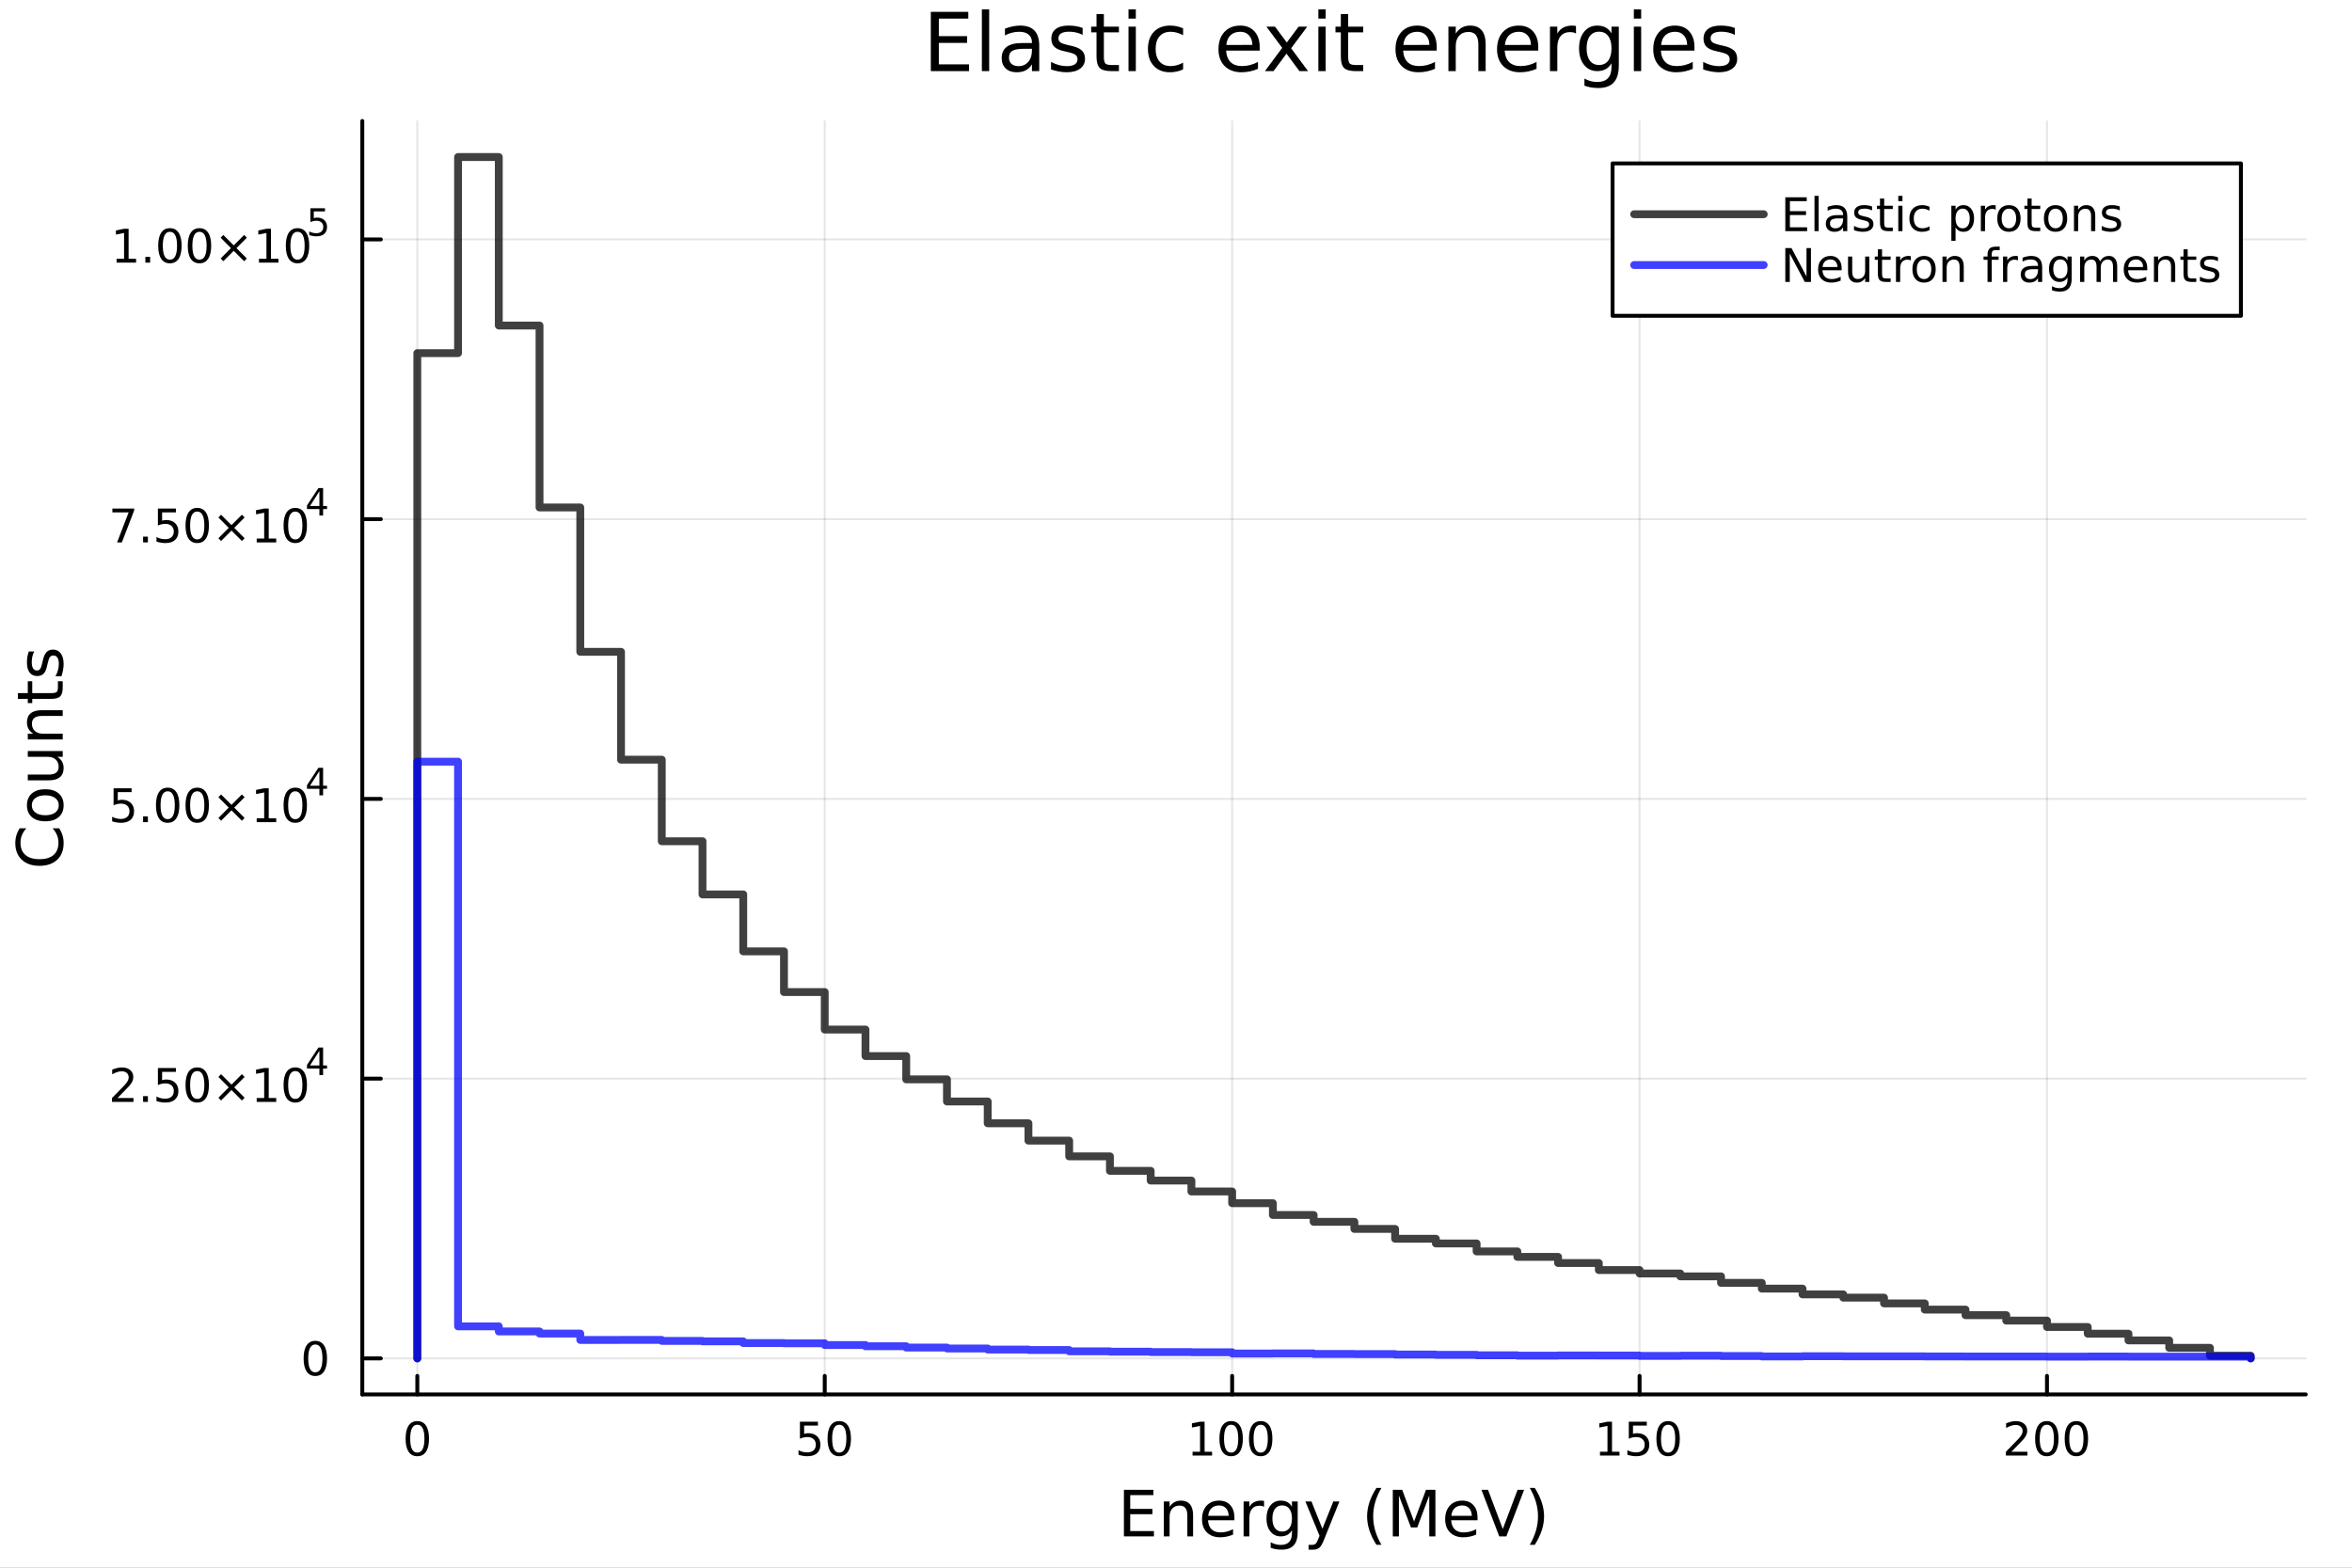 <?xml version="1.0" encoding="utf-8"?>
<svg xmlns="http://www.w3.org/2000/svg" xmlns:xlink="http://www.w3.org/1999/xlink" width="600" height="400" viewBox="0 0 2400 1600">
<rect x="0" y="0" width="2400" height="1600" fill="#808080" stroke="none"/>
<defs>
  <clipPath id="clip790">
    <rect x="0" y="0" width="2400" height="1600"/>
  </clipPath>
</defs>
<path clip-path="url(#clip790)" d="M0 1600 L2400 1600 L2400 0 L0 0  Z" fill="#ffffff" fill-rule="evenodd" fill-opacity="1"/>
<defs>
  <clipPath id="clip791">
    <rect x="480" y="0" width="1681" height="1600"/>
  </clipPath>
</defs>
<path clip-path="url(#clip790)" d="M369.703 1423.18 L2352.76 1423.18 L2352.76 123.472 L369.703 123.472  Z" fill="#ffffff" fill-rule="evenodd" fill-opacity="1"/>
<defs>
  <clipPath id="clip792">
    <rect x="369" y="123" width="1984" height="1301"/>
  </clipPath>
</defs>
<polyline clip-path="url(#clip792)" style="stroke:#000000; stroke-linecap:round; stroke-linejoin:round; stroke-width:2; stroke-opacity:0.1; fill:none" points="425.828,1423.18 425.828,123.472 "/>
<polyline clip-path="url(#clip792)" style="stroke:#000000; stroke-linecap:round; stroke-linejoin:round; stroke-width:2; stroke-opacity:0.1; fill:none" points="841.562,1423.18 841.562,123.472 "/>
<polyline clip-path="url(#clip792)" style="stroke:#000000; stroke-linecap:round; stroke-linejoin:round; stroke-width:2; stroke-opacity:0.1; fill:none" points="1257.3,1423.18 1257.3,123.472 "/>
<polyline clip-path="url(#clip792)" style="stroke:#000000; stroke-linecap:round; stroke-linejoin:round; stroke-width:2; stroke-opacity:0.1; fill:none" points="1673.03,1423.18 1673.03,123.472 "/>
<polyline clip-path="url(#clip792)" style="stroke:#000000; stroke-linecap:round; stroke-linejoin:round; stroke-width:2; stroke-opacity:0.1; fill:none" points="2088.76,1423.18 2088.76,123.472 "/>
<polyline clip-path="url(#clip792)" style="stroke:#000000; stroke-linecap:round; stroke-linejoin:round; stroke-width:2; stroke-opacity:0.1; fill:none" points="369.703,1386.4 2352.76,1386.4 "/>
<polyline clip-path="url(#clip792)" style="stroke:#000000; stroke-linecap:round; stroke-linejoin:round; stroke-width:2; stroke-opacity:0.1; fill:none" points="369.703,1100.88 2352.76,1100.88 "/>
<polyline clip-path="url(#clip792)" style="stroke:#000000; stroke-linecap:round; stroke-linejoin:round; stroke-width:2; stroke-opacity:0.1; fill:none" points="369.703,815.365 2352.76,815.365 "/>
<polyline clip-path="url(#clip792)" style="stroke:#000000; stroke-linecap:round; stroke-linejoin:round; stroke-width:2; stroke-opacity:0.1; fill:none" points="369.703,529.85 2352.76,529.85 "/>
<polyline clip-path="url(#clip792)" style="stroke:#000000; stroke-linecap:round; stroke-linejoin:round; stroke-width:2; stroke-opacity:0.1; fill:none" points="369.703,244.335 2352.76,244.335 "/>
<polyline clip-path="url(#clip790)" style="stroke:#000000; stroke-linecap:round; stroke-linejoin:round; stroke-width:4; stroke-opacity:1; fill:none" points="369.703,1423.18 2352.76,1423.18 "/>
<polyline clip-path="url(#clip790)" style="stroke:#000000; stroke-linecap:round; stroke-linejoin:round; stroke-width:4; stroke-opacity:1; fill:none" points="425.828,1423.18 425.828,1404.28 "/>
<polyline clip-path="url(#clip790)" style="stroke:#000000; stroke-linecap:round; stroke-linejoin:round; stroke-width:4; stroke-opacity:1; fill:none" points="841.562,1423.18 841.562,1404.28 "/>
<polyline clip-path="url(#clip790)" style="stroke:#000000; stroke-linecap:round; stroke-linejoin:round; stroke-width:4; stroke-opacity:1; fill:none" points="1257.3,1423.18 1257.3,1404.28 "/>
<polyline clip-path="url(#clip790)" style="stroke:#000000; stroke-linecap:round; stroke-linejoin:round; stroke-width:4; stroke-opacity:1; fill:none" points="1673.03,1423.18 1673.03,1404.28 "/>
<polyline clip-path="url(#clip790)" style="stroke:#000000; stroke-linecap:round; stroke-linejoin:round; stroke-width:4; stroke-opacity:1; fill:none" points="2088.76,1423.18 2088.76,1404.28 "/>
<path clip-path="url(#clip790)" d="M425.828 1454.1 Q422.216 1454.1 420.388 1457.66 Q418.582 1461.2 418.582 1468.33 Q418.582 1475.44 420.388 1479.01 Q422.216 1482.55 425.828 1482.55 Q429.462 1482.55 431.267 1479.01 Q433.096 1475.44 433.096 1468.33 Q433.096 1461.2 431.267 1457.66 Q429.462 1454.1 425.828 1454.1 M425.828 1450.39 Q431.638 1450.39 434.693 1455 Q437.772 1459.58 437.772 1468.33 Q437.772 1477.06 434.693 1481.67 Q431.638 1486.25 425.828 1486.25 Q420.017 1486.25 416.939 1481.67 Q413.883 1477.06 413.883 1468.33 Q413.883 1459.58 416.939 1455 Q420.017 1450.39 425.828 1450.39 Z" fill="#000000" fill-rule="nonzero" fill-opacity="1" /><path clip-path="url(#clip790)" d="M816.261 1451.02 L834.617 1451.02 L834.617 1454.96 L820.543 1454.96 L820.543 1463.43 Q821.562 1463.08 822.58 1462.92 Q823.599 1462.73 824.617 1462.73 Q830.404 1462.73 833.784 1465.9 Q837.164 1469.08 837.164 1474.49 Q837.164 1480.07 833.691 1483.17 Q830.219 1486.25 823.9 1486.25 Q821.724 1486.25 819.455 1485.88 Q817.21 1485.51 814.803 1484.77 L814.803 1480.07 Q816.886 1481.2 819.108 1481.76 Q821.33 1482.32 823.807 1482.32 Q827.812 1482.32 830.15 1480.21 Q832.488 1478.1 832.488 1474.49 Q832.488 1470.88 830.15 1468.77 Q827.812 1466.67 823.807 1466.67 Q821.932 1466.67 820.057 1467.08 Q818.205 1467.5 816.261 1468.38 L816.261 1451.02 Z" fill="#000000" fill-rule="nonzero" fill-opacity="1" /><path clip-path="url(#clip790)" d="M856.377 1454.1 Q852.765 1454.1 850.937 1457.66 Q849.131 1461.2 849.131 1468.33 Q849.131 1475.44 850.937 1479.01 Q852.765 1482.55 856.377 1482.55 Q860.011 1482.55 861.816 1479.01 Q863.645 1475.44 863.645 1468.33 Q863.645 1461.2 861.816 1457.66 Q860.011 1454.1 856.377 1454.1 M856.377 1450.39 Q862.187 1450.39 865.242 1455 Q868.321 1459.58 868.321 1468.33 Q868.321 1477.06 865.242 1481.67 Q862.187 1486.25 856.377 1486.25 Q850.566 1486.25 847.488 1481.67 Q844.432 1477.06 844.432 1468.33 Q844.432 1459.58 847.488 1455 Q850.566 1450.39 856.377 1450.39 Z" fill="#000000" fill-rule="nonzero" fill-opacity="1" /><path clip-path="url(#clip790)" d="M1216.9 1481.64 L1224.54 1481.64 L1224.54 1455.28 L1216.23 1456.95 L1216.23 1452.69 L1224.5 1451.02 L1229.17 1451.02 L1229.17 1481.64 L1236.81 1481.64 L1236.81 1485.58 L1216.9 1485.58 L1216.9 1481.64 Z" fill="#000000" fill-rule="nonzero" fill-opacity="1" /><path clip-path="url(#clip790)" d="M1256.25 1454.1 Q1252.64 1454.1 1250.81 1457.66 Q1249.01 1461.2 1249.01 1468.33 Q1249.01 1475.44 1250.81 1479.01 Q1252.64 1482.55 1256.25 1482.55 Q1259.89 1482.55 1261.69 1479.01 Q1263.52 1475.44 1263.52 1468.33 Q1263.52 1461.2 1261.69 1457.66 Q1259.89 1454.1 1256.25 1454.1 M1256.25 1450.39 Q1262.06 1450.39 1265.12 1455 Q1268.2 1459.58 1268.2 1468.33 Q1268.2 1477.06 1265.12 1481.67 Q1262.06 1486.25 1256.25 1486.25 Q1250.44 1486.25 1247.37 1481.67 Q1244.31 1477.06 1244.31 1468.33 Q1244.31 1459.58 1247.37 1455 Q1250.44 1450.39 1256.25 1450.39 Z" fill="#000000" fill-rule="nonzero" fill-opacity="1" /><path clip-path="url(#clip790)" d="M1286.42 1454.1 Q1282.81 1454.1 1280.98 1457.66 Q1279.17 1461.2 1279.17 1468.33 Q1279.17 1475.44 1280.98 1479.01 Q1282.81 1482.55 1286.42 1482.55 Q1290.05 1482.55 1291.86 1479.01 Q1293.68 1475.44 1293.68 1468.33 Q1293.68 1461.2 1291.86 1457.66 Q1290.05 1454.1 1286.42 1454.1 M1286.42 1450.39 Q1292.23 1450.39 1295.28 1455 Q1298.36 1459.58 1298.36 1468.33 Q1298.36 1477.06 1295.28 1481.67 Q1292.23 1486.25 1286.42 1486.25 Q1280.61 1486.25 1277.53 1481.67 Q1274.47 1477.06 1274.47 1468.33 Q1274.47 1459.58 1277.53 1455 Q1280.61 1450.39 1286.42 1450.39 Z" fill="#000000" fill-rule="nonzero" fill-opacity="1" /><path clip-path="url(#clip790)" d="M1632.64 1481.64 L1640.28 1481.64 L1640.28 1455.28 L1631.97 1456.95 L1631.97 1452.69 L1640.23 1451.02 L1644.91 1451.02 L1644.91 1481.64 L1652.54 1481.64 L1652.54 1485.58 L1632.64 1485.58 L1632.64 1481.64 Z" fill="#000000" fill-rule="nonzero" fill-opacity="1" /><path clip-path="url(#clip790)" d="M1662.04 1451.02 L1680.39 1451.02 L1680.39 1454.96 L1666.32 1454.96 L1666.32 1463.43 Q1667.34 1463.08 1668.35 1462.92 Q1669.37 1462.73 1670.39 1462.73 Q1676.18 1462.73 1679.56 1465.9 Q1682.94 1469.08 1682.94 1474.49 Q1682.94 1480.07 1679.47 1483.17 Q1675.99 1486.25 1669.67 1486.25 Q1667.5 1486.25 1665.23 1485.88 Q1662.98 1485.51 1660.58 1484.77 L1660.58 1480.07 Q1662.66 1481.2 1664.88 1481.76 Q1667.1 1482.32 1669.58 1482.32 Q1673.59 1482.32 1675.92 1480.21 Q1678.26 1478.1 1678.26 1474.49 Q1678.26 1470.88 1675.92 1468.77 Q1673.59 1466.67 1669.58 1466.67 Q1667.71 1466.67 1665.83 1467.08 Q1663.98 1467.5 1662.04 1468.38 L1662.04 1451.02 Z" fill="#000000" fill-rule="nonzero" fill-opacity="1" /><path clip-path="url(#clip790)" d="M1702.15 1454.1 Q1698.54 1454.1 1696.71 1457.66 Q1694.91 1461.2 1694.91 1468.33 Q1694.91 1475.44 1696.71 1479.01 Q1698.54 1482.55 1702.15 1482.55 Q1705.78 1482.55 1707.59 1479.01 Q1709.42 1475.44 1709.42 1468.33 Q1709.42 1461.2 1707.59 1457.66 Q1705.78 1454.1 1702.15 1454.1 M1702.15 1450.39 Q1707.96 1450.39 1711.02 1455 Q1714.09 1459.58 1714.09 1468.33 Q1714.09 1477.06 1711.02 1481.67 Q1707.96 1486.25 1702.15 1486.25 Q1696.34 1486.25 1693.26 1481.67 Q1690.21 1477.06 1690.21 1468.33 Q1690.21 1459.58 1693.26 1455 Q1696.34 1450.39 1702.15 1450.39 Z" fill="#000000" fill-rule="nonzero" fill-opacity="1" /><path clip-path="url(#clip790)" d="M2052.46 1481.64 L2068.78 1481.64 L2068.78 1485.58 L2046.83 1485.58 L2046.83 1481.64 Q2049.49 1478.89 2054.08 1474.26 Q2058.68 1469.61 2059.86 1468.27 Q2062.11 1465.74 2062.99 1464.01 Q2063.89 1462.25 2063.89 1460.56 Q2063.89 1457.8 2061.95 1456.07 Q2060.03 1454.33 2056.92 1454.33 Q2054.73 1454.33 2052.27 1455.09 Q2049.84 1455.86 2047.06 1457.41 L2047.06 1452.69 Q2049.89 1451.55 2052.34 1450.97 Q2054.79 1450.39 2056.83 1450.39 Q2062.2 1450.39 2065.4 1453.08 Q2068.59 1455.77 2068.59 1460.26 Q2068.59 1462.39 2067.78 1464.31 Q2066.99 1466.2 2064.89 1468.8 Q2064.31 1469.47 2061.21 1472.69 Q2058.11 1475.88 2052.46 1481.64 Z" fill="#000000" fill-rule="nonzero" fill-opacity="1" /><path clip-path="url(#clip790)" d="M2088.59 1454.1 Q2084.98 1454.1 2083.15 1457.66 Q2081.35 1461.2 2081.35 1468.33 Q2081.35 1475.44 2083.15 1479.01 Q2084.98 1482.55 2088.59 1482.55 Q2092.23 1482.55 2094.03 1479.01 Q2095.86 1475.44 2095.86 1468.33 Q2095.86 1461.2 2094.03 1457.66 Q2092.23 1454.1 2088.59 1454.1 M2088.59 1450.39 Q2094.4 1450.39 2097.46 1455 Q2100.54 1459.58 2100.54 1468.33 Q2100.54 1477.06 2097.46 1481.67 Q2094.4 1486.25 2088.59 1486.25 Q2082.78 1486.25 2079.7 1481.67 Q2076.65 1477.06 2076.65 1468.33 Q2076.65 1459.58 2079.7 1455 Q2082.78 1450.39 2088.59 1450.39 Z" fill="#000000" fill-rule="nonzero" fill-opacity="1" /><path clip-path="url(#clip790)" d="M2118.75 1454.1 Q2115.14 1454.1 2113.31 1457.66 Q2111.51 1461.2 2111.51 1468.33 Q2111.51 1475.44 2113.31 1479.01 Q2115.14 1482.55 2118.75 1482.55 Q2122.39 1482.55 2124.19 1479.01 Q2126.02 1475.44 2126.02 1468.33 Q2126.02 1461.2 2124.19 1457.66 Q2122.39 1454.1 2118.75 1454.1 M2118.75 1450.39 Q2124.56 1450.39 2127.62 1455 Q2130.7 1459.58 2130.7 1468.33 Q2130.7 1477.06 2127.62 1481.67 Q2124.56 1486.25 2118.75 1486.25 Q2112.94 1486.25 2109.86 1481.67 Q2106.81 1477.06 2106.81 1468.33 Q2106.81 1459.58 2109.86 1455 Q2112.94 1450.39 2118.75 1450.39 Z" fill="#000000" fill-rule="nonzero" fill-opacity="1" /><path clip-path="url(#clip790)" d="M1146.86 1520.52 L1176.91 1520.52 L1176.91 1525.93 L1153.29 1525.93 L1153.29 1540 L1175.92 1540 L1175.92 1545.41 L1153.29 1545.41 L1153.29 1562.63 L1177.48 1562.63 L1177.48 1568.04 L1146.86 1568.04 L1146.86 1520.52 Z" fill="#000000" fill-rule="nonzero" fill-opacity="1" /><path clip-path="url(#clip790)" d="M1217.43 1546.53 L1217.43 1568.04 L1211.57 1568.04 L1211.57 1546.72 Q1211.57 1541.66 1209.6 1539.14 Q1207.63 1536.63 1203.68 1536.63 Q1198.94 1536.63 1196.2 1539.65 Q1193.46 1542.68 1193.46 1547.9 L1193.46 1568.04 L1187.57 1568.04 L1187.57 1532.4 L1193.46 1532.4 L1193.46 1537.93 Q1195.56 1534.72 1198.39 1533.13 Q1201.26 1531.54 1204.98 1531.54 Q1211.13 1531.54 1214.28 1535.36 Q1217.43 1539.14 1217.43 1546.53 Z" fill="#000000" fill-rule="nonzero" fill-opacity="1" /><path clip-path="url(#clip790)" d="M1259.6 1548.76 L1259.6 1551.62 L1232.67 1551.62 Q1233.06 1557.67 1236.3 1560.85 Q1239.58 1564 1245.41 1564 Q1248.78 1564 1251.93 1563.17 Q1255.11 1562.35 1258.23 1560.69 L1258.23 1566.23 Q1255.08 1567.57 1251.77 1568.27 Q1248.46 1568.97 1245.06 1568.97 Q1236.53 1568.97 1231.53 1564 Q1226.56 1559.04 1226.56 1550.57 Q1226.56 1541.82 1231.27 1536.69 Q1236.02 1531.54 1244.04 1531.54 Q1251.23 1531.54 1255.4 1536.18 Q1259.6 1540.8 1259.6 1548.76 M1253.74 1547.04 Q1253.68 1542.23 1251.04 1539.37 Q1248.43 1536.5 1244.1 1536.5 Q1239.2 1536.5 1236.24 1539.27 Q1233.31 1542.04 1232.87 1547.07 L1253.74 1547.04 Z" fill="#000000" fill-rule="nonzero" fill-opacity="1" /><path clip-path="url(#clip790)" d="M1289.87 1537.87 Q1288.88 1537.3 1287.71 1537.04 Q1286.56 1536.76 1285.16 1536.76 Q1280.19 1536.76 1277.52 1540 Q1274.88 1543.22 1274.88 1549.27 L1274.88 1568.04 L1268.99 1568.04 L1268.99 1532.4 L1274.88 1532.4 L1274.88 1537.93 Q1276.72 1534.69 1279.68 1533.13 Q1282.65 1531.54 1286.88 1531.54 Q1287.48 1531.54 1288.22 1531.63 Q1288.95 1531.7 1289.84 1531.85 L1289.87 1537.87 Z" fill="#000000" fill-rule="nonzero" fill-opacity="1" /><path clip-path="url(#clip790)" d="M1318.32 1549.81 Q1318.32 1543.44 1315.68 1539.94 Q1313.07 1536.44 1308.33 1536.44 Q1303.62 1536.44 1300.98 1539.94 Q1298.37 1543.44 1298.37 1549.81 Q1298.37 1556.14 1300.98 1559.64 Q1303.62 1563.14 1308.33 1563.14 Q1313.07 1563.14 1315.68 1559.64 Q1318.32 1556.14 1318.32 1549.81 M1324.18 1563.62 Q1324.18 1572.72 1320.14 1577.15 Q1316.1 1581.6 1307.76 1581.6 Q1304.67 1581.6 1301.93 1581.13 Q1299.2 1580.68 1296.62 1579.72 L1296.62 1574.03 Q1299.2 1575.43 1301.71 1576.1 Q1304.22 1576.76 1306.83 1576.76 Q1312.6 1576.76 1315.46 1573.74 Q1318.32 1570.75 1318.32 1564.67 L1318.32 1561.77 Q1316.51 1564.92 1313.68 1566.48 Q1310.85 1568.04 1306.9 1568.04 Q1300.34 1568.04 1296.33 1563.05 Q1292.32 1558.05 1292.32 1549.81 Q1292.32 1541.53 1296.33 1536.53 Q1300.34 1531.54 1306.9 1531.54 Q1310.85 1531.54 1313.68 1533.1 Q1316.51 1534.66 1318.32 1537.81 L1318.32 1532.4 L1324.18 1532.4 L1324.18 1563.62 Z" fill="#000000" fill-rule="nonzero" fill-opacity="1" /><path clip-path="url(#clip790)" d="M1351.08 1571.35 Q1348.59 1577.72 1346.24 1579.66 Q1343.88 1581.6 1339.94 1581.6 L1335.26 1581.6 L1335.26 1576.7 L1338.7 1576.7 Q1341.11 1576.7 1342.45 1575.56 Q1343.79 1574.41 1345.41 1570.14 L1346.46 1567.47 L1332.04 1532.4 L1338.25 1532.4 L1349.39 1560.28 L1360.53 1532.4 L1366.74 1532.4 L1351.08 1571.35 Z" fill="#000000" fill-rule="nonzero" fill-opacity="1" /><path clip-path="url(#clip790)" d="M1409.61 1518.58 Q1405.34 1525.9 1403.28 1533.06 Q1401.21 1540.23 1401.21 1547.58 Q1401.21 1554.93 1403.28 1562.16 Q1405.38 1569.35 1409.61 1576.64 L1404.52 1576.64 Q1399.74 1569.16 1397.36 1561.93 Q1395 1554.71 1395 1547.58 Q1395 1540.48 1397.36 1533.29 Q1399.71 1526.09 1404.52 1518.58 L1409.61 1518.58 Z" fill="#000000" fill-rule="nonzero" fill-opacity="1" /><path clip-path="url(#clip790)" d="M1421.23 1520.52 L1430.81 1520.52 L1442.93 1552.86 L1455.12 1520.52 L1464.7 1520.52 L1464.7 1568.04 L1458.43 1568.04 L1458.43 1526.32 L1446.18 1558.91 L1439.72 1558.91 L1427.46 1526.32 L1427.46 1568.04 L1421.23 1568.04 L1421.23 1520.52 Z" fill="#000000" fill-rule="nonzero" fill-opacity="1" /><path clip-path="url(#clip790)" d="M1507.7 1548.76 L1507.7 1551.62 L1480.78 1551.62 Q1481.16 1557.67 1484.41 1560.85 Q1487.68 1564 1493.51 1564 Q1496.88 1564 1500.03 1563.17 Q1503.22 1562.35 1506.34 1560.69 L1506.34 1566.23 Q1503.18 1567.57 1499.87 1568.27 Q1496.56 1568.97 1493.16 1568.97 Q1484.63 1568.97 1479.63 1564 Q1474.67 1559.04 1474.67 1550.57 Q1474.67 1541.82 1479.38 1536.69 Q1484.12 1531.54 1492.14 1531.54 Q1499.33 1531.54 1503.5 1536.18 Q1507.7 1540.8 1507.7 1548.76 M1501.85 1547.04 Q1501.78 1542.23 1499.14 1539.37 Q1496.53 1536.5 1492.2 1536.5 Q1487.3 1536.5 1484.34 1539.27 Q1481.41 1542.04 1480.97 1547.07 L1501.85 1547.04 Z" fill="#000000" fill-rule="nonzero" fill-opacity="1" /><path clip-path="url(#clip790)" d="M1529.83 1568.04 L1511.68 1520.52 L1518.4 1520.52 L1533.45 1560.53 L1548.54 1520.52 L1555.22 1520.52 L1537.11 1568.04 L1529.83 1568.04 Z" fill="#000000" fill-rule="nonzero" fill-opacity="1" /><path clip-path="url(#clip790)" d="M1560.99 1518.58 L1566.08 1518.58 Q1570.85 1526.09 1573.21 1533.29 Q1575.59 1540.48 1575.59 1547.58 Q1575.59 1554.71 1573.21 1561.93 Q1570.85 1569.16 1566.08 1576.64 L1560.99 1576.64 Q1565.22 1569.35 1567.29 1562.16 Q1569.39 1554.93 1569.39 1547.58 Q1569.39 1540.23 1567.29 1533.06 Q1565.22 1525.9 1560.99 1518.58 Z" fill="#000000" fill-rule="nonzero" fill-opacity="1" /><polyline clip-path="url(#clip790)" style="stroke:#000000; stroke-linecap:round; stroke-linejoin:round; stroke-width:4; stroke-opacity:1; fill:none" points="369.703,1423.18 369.703,123.472 "/>
<polyline clip-path="url(#clip790)" style="stroke:#000000; stroke-linecap:round; stroke-linejoin:round; stroke-width:4; stroke-opacity:1; fill:none" points="369.703,1386.4 388.601,1386.4 "/>
<polyline clip-path="url(#clip790)" style="stroke:#000000; stroke-linecap:round; stroke-linejoin:round; stroke-width:4; stroke-opacity:1; fill:none" points="369.703,1100.88 388.601,1100.88 "/>
<polyline clip-path="url(#clip790)" style="stroke:#000000; stroke-linecap:round; stroke-linejoin:round; stroke-width:4; stroke-opacity:1; fill:none" points="369.703,815.365 388.601,815.365 "/>
<polyline clip-path="url(#clip790)" style="stroke:#000000; stroke-linecap:round; stroke-linejoin:round; stroke-width:4; stroke-opacity:1; fill:none" points="369.703,529.85 388.601,529.85 "/>
<polyline clip-path="url(#clip790)" style="stroke:#000000; stroke-linecap:round; stroke-linejoin:round; stroke-width:4; stroke-opacity:1; fill:none" points="369.703,244.335 388.601,244.335 "/>
<path clip-path="url(#clip790)" d="M321.759 1372.19 Q318.148 1372.19 316.319 1375.76 Q314.514 1379.3 314.514 1386.43 Q314.514 1393.54 316.319 1397.1 Q318.148 1400.64 321.759 1400.64 Q325.393 1400.64 327.199 1397.1 Q329.028 1393.54 329.028 1386.43 Q329.028 1379.3 327.199 1375.76 Q325.393 1372.19 321.759 1372.19 M321.759 1368.49 Q327.569 1368.49 330.625 1373.1 Q333.703 1377.68 333.703 1386.43 Q333.703 1395.16 330.625 1399.76 Q327.569 1404.35 321.759 1404.35 Q315.949 1404.35 312.87 1399.76 Q309.815 1395.16 309.815 1386.43 Q309.815 1377.68 312.87 1373.1 Q315.949 1368.49 321.759 1368.49 Z" fill="#000000" fill-rule="nonzero" fill-opacity="1" /><path clip-path="url(#clip790)" d="M119.885 1120.67 L136.204 1120.67 L136.204 1124.61 L114.26 1124.61 L114.26 1120.67 Q116.922 1117.92 121.505 1113.29 Q126.112 1108.64 127.292 1107.29 Q129.538 1104.77 130.417 1103.03 Q131.32 1101.27 131.32 1099.59 Q131.32 1096.83 129.376 1095.09 Q127.455 1093.36 124.353 1093.36 Q122.154 1093.36 119.7 1094.12 Q117.269 1094.89 114.492 1096.44 L114.492 1091.71 Q117.316 1090.58 119.769 1090 Q122.223 1089.42 124.26 1089.42 Q129.63 1089.42 132.825 1092.11 Q136.019 1094.79 136.019 1099.28 Q136.019 1101.41 135.209 1103.34 Q134.422 1105.23 132.316 1107.83 Q131.737 1108.5 128.635 1111.71 Q125.533 1114.91 119.885 1120.67 Z" fill="#000000" fill-rule="nonzero" fill-opacity="1" /><path clip-path="url(#clip790)" d="M146.019 1118.73 L150.903 1118.73 L150.903 1124.61 L146.019 1124.61 L146.019 1118.73 Z" fill="#000000" fill-rule="nonzero" fill-opacity="1" /><path clip-path="url(#clip790)" d="M161.135 1090.05 L179.491 1090.05 L179.491 1093.98 L165.417 1093.98 L165.417 1102.46 Q166.436 1102.11 167.454 1101.95 Q168.473 1101.76 169.491 1101.76 Q175.278 1101.76 178.658 1104.93 Q182.038 1108.1 182.038 1113.52 Q182.038 1119.1 178.565 1122.2 Q175.093 1125.28 168.774 1125.28 Q166.598 1125.28 164.329 1124.91 Q162.084 1124.54 159.677 1123.8 L159.677 1119.1 Q161.76 1120.23 163.982 1120.79 Q166.204 1121.34 168.681 1121.34 Q172.686 1121.34 175.024 1119.24 Q177.362 1117.13 177.362 1113.52 Q177.362 1109.91 175.024 1107.8 Q172.686 1105.7 168.681 1105.7 Q166.806 1105.7 164.931 1106.11 Q163.079 1106.53 161.135 1107.41 L161.135 1090.05 Z" fill="#000000" fill-rule="nonzero" fill-opacity="1" /><path clip-path="url(#clip790)" d="M201.25 1093.13 Q197.639 1093.13 195.811 1096.69 Q194.005 1100.23 194.005 1107.36 Q194.005 1114.47 195.811 1118.03 Q197.639 1121.58 201.25 1121.58 Q204.885 1121.58 206.69 1118.03 Q208.519 1114.47 208.519 1107.36 Q208.519 1100.23 206.69 1096.69 Q204.885 1093.13 201.25 1093.13 M201.25 1089.42 Q207.061 1089.42 210.116 1094.03 Q213.195 1098.61 213.195 1107.36 Q213.195 1116.09 210.116 1120.7 Q207.061 1125.28 201.25 1125.28 Q195.44 1125.28 192.362 1120.7 Q189.306 1116.09 189.306 1107.36 Q189.306 1098.61 192.362 1094.03 Q195.44 1089.42 201.25 1089.42 Z" fill="#000000" fill-rule="nonzero" fill-opacity="1" /><path clip-path="url(#clip790)" d="M249.584 1099.15 L239.005 1109.77 L249.584 1120.35 L246.829 1123.15 L236.204 1112.52 L225.579 1123.15 L222.848 1120.35 L233.403 1109.77 L222.848 1099.15 L225.579 1096.34 L236.204 1106.97 L246.829 1096.34 L249.584 1099.15 Z" fill="#000000" fill-rule="nonzero" fill-opacity="1" /><path clip-path="url(#clip790)" d="M261.945 1120.67 L269.583 1120.67 L269.583 1094.31 L261.273 1095.97 L261.273 1091.71 L269.537 1090.05 L274.213 1090.05 L274.213 1120.67 L281.852 1120.67 L281.852 1124.61 L261.945 1124.61 L261.945 1120.67 Z" fill="#000000" fill-rule="nonzero" fill-opacity="1" /><path clip-path="url(#clip790)" d="M301.296 1093.13 Q297.685 1093.13 295.856 1096.69 Q294.051 1100.23 294.051 1107.36 Q294.051 1114.47 295.856 1118.03 Q297.685 1121.58 301.296 1121.58 Q304.93 1121.58 306.736 1118.03 Q308.565 1114.47 308.565 1107.36 Q308.565 1100.23 306.736 1096.69 Q304.93 1093.13 301.296 1093.13 M301.296 1089.42 Q307.106 1089.42 310.162 1094.03 Q313.241 1098.61 313.241 1107.36 Q313.241 1116.09 310.162 1120.7 Q307.106 1125.28 301.296 1125.28 Q295.486 1125.28 292.407 1120.7 Q289.352 1116.09 289.352 1107.36 Q289.352 1098.61 292.407 1094.03 Q295.486 1089.42 301.296 1089.42 Z" fill="#000000" fill-rule="nonzero" fill-opacity="1" /><path clip-path="url(#clip790)" d="M325.917 1072.43 L316.325 1087.42 L325.917 1087.42 L325.917 1072.43 M324.92 1069.12 L329.697 1069.12 L329.697 1087.42 L333.703 1087.42 L333.703 1090.58 L329.697 1090.58 L329.697 1097.2 L325.917 1097.2 L325.917 1090.58 L313.241 1090.58 L313.241 1086.91 L324.92 1069.12 Z" fill="#000000" fill-rule="nonzero" fill-opacity="1" /><path clip-path="url(#clip790)" d="M115.904 804.533 L134.26 804.533 L134.26 808.468 L120.186 808.468 L120.186 816.94 Q121.205 816.593 122.223 816.431 Q123.242 816.246 124.26 816.246 Q130.047 816.246 133.427 819.417 Q136.806 822.588 136.806 828.005 Q136.806 833.584 133.334 836.685 Q129.862 839.764 123.543 839.764 Q121.367 839.764 119.098 839.394 Q116.853 839.023 114.445 838.283 L114.445 833.584 Q116.529 834.718 118.751 835.273 Q120.973 835.829 123.45 835.829 Q127.455 835.829 129.792 833.723 Q132.13 831.616 132.13 828.005 Q132.13 824.394 129.792 822.287 Q127.455 820.181 123.45 820.181 Q121.575 820.181 119.7 820.598 Q117.848 821.014 115.904 821.894 L115.904 804.533 Z" fill="#000000" fill-rule="nonzero" fill-opacity="1" /><path clip-path="url(#clip790)" d="M146.019 833.213 L150.903 833.213 L150.903 839.093 L146.019 839.093 L146.019 833.213 Z" fill="#000000" fill-rule="nonzero" fill-opacity="1" /><path clip-path="url(#clip790)" d="M171.089 807.612 Q167.477 807.612 165.649 811.176 Q163.843 814.718 163.843 821.848 Q163.843 828.954 165.649 832.519 Q167.477 836.06 171.089 836.06 Q174.723 836.06 176.528 832.519 Q178.357 828.954 178.357 821.848 Q178.357 814.718 176.528 811.176 Q174.723 807.612 171.089 807.612 M171.089 803.908 Q176.899 803.908 179.954 808.514 Q183.033 813.098 183.033 821.848 Q183.033 830.574 179.954 835.181 Q176.899 839.764 171.089 839.764 Q165.278 839.764 162.2 835.181 Q159.144 830.574 159.144 821.848 Q159.144 813.098 162.2 808.514 Q165.278 803.908 171.089 803.908 Z" fill="#000000" fill-rule="nonzero" fill-opacity="1" /><path clip-path="url(#clip790)" d="M201.25 807.612 Q197.639 807.612 195.811 811.176 Q194.005 814.718 194.005 821.848 Q194.005 828.954 195.811 832.519 Q197.639 836.06 201.25 836.06 Q204.885 836.06 206.69 832.519 Q208.519 828.954 208.519 821.848 Q208.519 814.718 206.69 811.176 Q204.885 807.612 201.25 807.612 M201.25 803.908 Q207.061 803.908 210.116 808.514 Q213.195 813.098 213.195 821.848 Q213.195 830.574 210.116 835.181 Q207.061 839.764 201.25 839.764 Q195.44 839.764 192.362 835.181 Q189.306 830.574 189.306 821.848 Q189.306 813.098 192.362 808.514 Q195.44 803.908 201.25 803.908 Z" fill="#000000" fill-rule="nonzero" fill-opacity="1" /><path clip-path="url(#clip790)" d="M249.584 813.63 L239.005 824.255 L249.584 834.834 L246.829 837.635 L236.204 827.01 L225.579 837.635 L222.848 834.834 L233.403 824.255 L222.848 813.63 L225.579 810.829 L236.204 821.454 L246.829 810.829 L249.584 813.63 Z" fill="#000000" fill-rule="nonzero" fill-opacity="1" /><path clip-path="url(#clip790)" d="M261.945 835.158 L269.583 835.158 L269.583 808.792 L261.273 810.459 L261.273 806.2 L269.537 804.533 L274.213 804.533 L274.213 835.158 L281.852 835.158 L281.852 839.093 L261.945 839.093 L261.945 835.158 Z" fill="#000000" fill-rule="nonzero" fill-opacity="1" /><path clip-path="url(#clip790)" d="M301.296 807.612 Q297.685 807.612 295.856 811.176 Q294.051 814.718 294.051 821.848 Q294.051 828.954 295.856 832.519 Q297.685 836.06 301.296 836.06 Q304.93 836.06 306.736 832.519 Q308.565 828.954 308.565 821.848 Q308.565 814.718 306.736 811.176 Q304.93 807.612 301.296 807.612 M301.296 803.908 Q307.106 803.908 310.162 808.514 Q313.241 813.098 313.241 821.848 Q313.241 830.574 310.162 835.181 Q307.106 839.764 301.296 839.764 Q295.486 839.764 292.407 835.181 Q289.352 830.574 289.352 821.848 Q289.352 813.098 292.407 808.514 Q295.486 803.908 301.296 803.908 Z" fill="#000000" fill-rule="nonzero" fill-opacity="1" /><path clip-path="url(#clip790)" d="M325.917 786.913 L316.325 801.902 L325.917 801.902 L325.917 786.913 M324.92 783.602 L329.697 783.602 L329.697 801.902 L333.703 801.902 L333.703 805.062 L329.697 805.062 L329.697 811.682 L325.917 811.682 L325.917 805.062 L313.241 805.062 L313.241 801.395 L324.92 783.602 Z" fill="#000000" fill-rule="nonzero" fill-opacity="1" /><path clip-path="url(#clip790)" d="M114.677 519.018 L136.899 519.018 L136.899 521.008 L124.353 553.578 L119.468 553.578 L131.274 522.953 L114.677 522.953 L114.677 519.018 Z" fill="#000000" fill-rule="nonzero" fill-opacity="1" /><path clip-path="url(#clip790)" d="M146.019 547.698 L150.903 547.698 L150.903 553.578 L146.019 553.578 L146.019 547.698 Z" fill="#000000" fill-rule="nonzero" fill-opacity="1" /><path clip-path="url(#clip790)" d="M161.135 519.018 L179.491 519.018 L179.491 522.953 L165.417 522.953 L165.417 531.425 Q166.436 531.078 167.454 530.916 Q168.473 530.731 169.491 530.731 Q175.278 530.731 178.658 533.902 Q182.038 537.073 182.038 542.49 Q182.038 548.068 178.565 551.17 Q175.093 554.249 168.774 554.249 Q166.598 554.249 164.329 553.879 Q162.084 553.508 159.677 552.767 L159.677 548.068 Q161.76 549.203 163.982 549.758 Q166.204 550.314 168.681 550.314 Q172.686 550.314 175.024 548.207 Q177.362 546.101 177.362 542.49 Q177.362 538.879 175.024 536.772 Q172.686 534.666 168.681 534.666 Q166.806 534.666 164.931 535.082 Q163.079 535.499 161.135 536.379 L161.135 519.018 Z" fill="#000000" fill-rule="nonzero" fill-opacity="1" /><path clip-path="url(#clip790)" d="M201.25 522.096 Q197.639 522.096 195.811 525.661 Q194.005 529.203 194.005 536.332 Q194.005 543.439 195.811 547.004 Q197.639 550.545 201.25 550.545 Q204.885 550.545 206.69 547.004 Q208.519 543.439 208.519 536.332 Q208.519 529.203 206.69 525.661 Q204.885 522.096 201.25 522.096 M201.25 518.393 Q207.061 518.393 210.116 522.999 Q213.195 527.582 213.195 536.332 Q213.195 545.059 210.116 549.666 Q207.061 554.249 201.25 554.249 Q195.44 554.249 192.362 549.666 Q189.306 545.059 189.306 536.332 Q189.306 527.582 192.362 522.999 Q195.44 518.393 201.25 518.393 Z" fill="#000000" fill-rule="nonzero" fill-opacity="1" /><path clip-path="url(#clip790)" d="M249.584 528.115 L239.005 538.74 L249.584 549.318 L246.829 552.119 L236.204 541.494 L225.579 552.119 L222.848 549.318 L233.403 538.74 L222.848 528.115 L225.579 525.314 L236.204 535.939 L246.829 525.314 L249.584 528.115 Z" fill="#000000" fill-rule="nonzero" fill-opacity="1" /><path clip-path="url(#clip790)" d="M261.945 549.642 L269.583 549.642 L269.583 523.277 L261.273 524.944 L261.273 520.684 L269.537 519.018 L274.213 519.018 L274.213 549.642 L281.852 549.642 L281.852 553.578 L261.945 553.578 L261.945 549.642 Z" fill="#000000" fill-rule="nonzero" fill-opacity="1" /><path clip-path="url(#clip790)" d="M301.296 522.096 Q297.685 522.096 295.856 525.661 Q294.051 529.203 294.051 536.332 Q294.051 543.439 295.856 547.004 Q297.685 550.545 301.296 550.545 Q304.93 550.545 306.736 547.004 Q308.565 543.439 308.565 536.332 Q308.565 529.203 306.736 525.661 Q304.93 522.096 301.296 522.096 M301.296 518.393 Q307.106 518.393 310.162 522.999 Q313.241 527.582 313.241 536.332 Q313.241 545.059 310.162 549.666 Q307.106 554.249 301.296 554.249 Q295.486 554.249 292.407 549.666 Q289.352 545.059 289.352 536.332 Q289.352 527.582 292.407 522.999 Q295.486 518.393 301.296 518.393 Z" fill="#000000" fill-rule="nonzero" fill-opacity="1" /><path clip-path="url(#clip790)" d="M325.917 501.397 L316.325 516.387 L325.917 516.387 L325.917 501.397 M324.92 498.087 L329.697 498.087 L329.697 516.387 L333.703 516.387 L333.703 519.547 L329.697 519.547 L329.697 526.167 L325.917 526.167 L325.917 519.547 L313.241 519.547 L313.241 515.879 L324.92 498.087 Z" fill="#000000" fill-rule="nonzero" fill-opacity="1" /><path clip-path="url(#clip790)" d="M118.962 264.127 L126.601 264.127 L126.601 237.762 L118.291 239.428 L118.291 235.169 L126.555 233.502 L131.231 233.502 L131.231 264.127 L138.869 264.127 L138.869 268.062 L118.962 268.062 L118.962 264.127 Z" fill="#000000" fill-rule="nonzero" fill-opacity="1" /><path clip-path="url(#clip790)" d="M148.314 262.183 L153.198 262.183 L153.198 268.062 L148.314 268.062 L148.314 262.183 Z" fill="#000000" fill-rule="nonzero" fill-opacity="1" /><path clip-path="url(#clip790)" d="M173.383 236.581 Q169.772 236.581 167.943 240.146 Q166.138 243.688 166.138 250.817 Q166.138 257.924 167.943 261.488 Q169.772 265.03 173.383 265.03 Q177.017 265.03 178.823 261.488 Q180.652 257.924 180.652 250.817 Q180.652 243.688 178.823 240.146 Q177.017 236.581 173.383 236.581 M173.383 232.877 Q179.193 232.877 182.249 237.484 Q185.327 242.067 185.327 250.817 Q185.327 259.544 182.249 264.15 Q179.193 268.734 173.383 268.734 Q167.573 268.734 164.494 264.15 Q161.439 259.544 161.439 250.817 Q161.439 242.067 164.494 237.484 Q167.573 232.877 173.383 232.877 Z" fill="#000000" fill-rule="nonzero" fill-opacity="1" /><path clip-path="url(#clip790)" d="M203.545 236.581 Q199.934 236.581 198.105 240.146 Q196.3 243.688 196.3 250.817 Q196.3 257.924 198.105 261.488 Q199.934 265.03 203.545 265.03 Q207.179 265.03 208.985 261.488 Q210.813 257.924 210.813 250.817 Q210.813 243.688 208.985 240.146 Q207.179 236.581 203.545 236.581 M203.545 232.877 Q209.355 232.877 212.411 237.484 Q215.489 242.067 215.489 250.817 Q215.489 259.544 212.411 264.15 Q209.355 268.734 203.545 268.734 Q197.735 268.734 194.656 264.15 Q191.601 259.544 191.601 250.817 Q191.601 242.067 194.656 237.484 Q197.735 232.877 203.545 232.877 Z" fill="#000000" fill-rule="nonzero" fill-opacity="1" /><path clip-path="url(#clip790)" d="M251.878 242.6 L241.299 253.225 L251.878 263.803 L249.123 266.604 L238.498 255.979 L227.874 266.604 L225.142 263.803 L235.698 253.225 L225.142 242.6 L227.874 239.799 L238.498 250.424 L249.123 239.799 L251.878 242.6 Z" fill="#000000" fill-rule="nonzero" fill-opacity="1" /><path clip-path="url(#clip790)" d="M264.239 264.127 L271.878 264.127 L271.878 237.762 L263.568 239.428 L263.568 235.169 L271.832 233.502 L276.508 233.502 L276.508 264.127 L284.146 264.127 L284.146 268.062 L264.239 268.062 L264.239 264.127 Z" fill="#000000" fill-rule="nonzero" fill-opacity="1" /><path clip-path="url(#clip790)" d="M303.591 236.581 Q299.98 236.581 298.151 240.146 Q296.345 243.688 296.345 250.817 Q296.345 257.924 298.151 261.488 Q299.98 265.03 303.591 265.03 Q307.225 265.03 309.031 261.488 Q310.859 257.924 310.859 250.817 Q310.859 243.688 309.031 240.146 Q307.225 236.581 303.591 236.581 M303.591 232.877 Q309.401 232.877 312.456 237.484 Q315.535 242.067 315.535 250.817 Q315.535 259.544 312.456 264.15 Q309.401 268.734 303.591 268.734 Q297.781 268.734 294.702 264.15 Q291.646 259.544 291.646 250.817 Q291.646 242.067 294.702 237.484 Q297.781 232.877 303.591 232.877 Z" fill="#000000" fill-rule="nonzero" fill-opacity="1" /><path clip-path="url(#clip790)" d="M316.72 212.572 L331.635 212.572 L331.635 215.769 L320.199 215.769 L320.199 222.653 Q321.027 222.371 321.855 222.239 Q322.682 222.089 323.51 222.089 Q328.212 222.089 330.957 224.665 Q333.703 227.242 333.703 231.643 Q333.703 236.176 330.882 238.696 Q328.061 241.197 322.927 241.197 Q321.159 241.197 319.315 240.897 Q317.491 240.596 315.535 239.994 L315.535 236.176 Q317.228 237.097 319.033 237.549 Q320.839 238 322.851 238 Q326.105 238 328.005 236.289 Q329.904 234.577 329.904 231.643 Q329.904 228.709 328.005 226.998 Q326.105 225.286 322.851 225.286 Q321.328 225.286 319.804 225.625 Q318.3 225.963 316.72 226.678 L316.72 212.572 Z" fill="#000000" fill-rule="nonzero" fill-opacity="1" /><path clip-path="url(#clip790)" d="M20.144 845.354 L26.924 845.354 Q23.9 848.6 22.404 852.293 Q20.908 855.953 20.908 860.091 Q20.908 868.239 25.905 872.567 Q30.871 876.896 40.292 876.896 Q49.681 876.896 54.678 872.567 Q59.644 868.239 59.644 860.091 Q59.644 855.953 58.148 852.293 Q56.652 848.6 53.628 845.354 L60.344 845.354 Q62.636 848.728 63.781 852.515 Q64.927 856.271 64.927 860.473 Q64.927 871.262 58.339 877.469 Q51.718 883.676 40.292 883.676 Q28.834 883.676 22.245 877.469 Q15.625 871.262 15.625 860.473 Q15.625 856.207 16.771 852.452 Q17.885 848.664 20.144 845.354 Z" fill="#000000" fill-rule="nonzero" fill-opacity="1" /><path clip-path="url(#clip790)" d="M32.462 821.864 Q32.462 826.575 36.154 829.312 Q39.815 832.05 46.212 832.05 Q52.609 832.05 56.302 829.344 Q59.962 826.607 59.962 821.864 Q59.962 817.186 56.27 814.448 Q52.578 811.711 46.212 811.711 Q39.878 811.711 36.186 814.448 Q32.462 817.186 32.462 821.864 M27.497 821.864 Q27.497 814.226 32.462 809.865 Q37.427 805.505 46.212 805.505 Q54.965 805.505 59.962 809.865 Q64.927 814.226 64.927 821.864 Q64.927 829.535 59.962 833.896 Q54.965 838.224 46.212 838.224 Q37.427 838.224 32.462 833.896 Q27.497 829.535 27.497 821.864 Z" fill="#000000" fill-rule="nonzero" fill-opacity="1" /><path clip-path="url(#clip790)" d="M49.936 796.402 L28.356 796.402 L28.356 790.545 L49.713 790.545 Q54.774 790.545 57.32 788.572 Q59.835 786.598 59.835 782.652 Q59.835 777.909 56.811 775.172 Q53.787 772.403 48.567 772.403 L28.356 772.403 L28.356 766.547 L64.004 766.547 L64.004 772.403 L58.53 772.403 Q61.776 774.535 63.368 777.368 Q64.927 780.169 64.927 783.893 Q64.927 790.036 61.108 793.219 Q57.288 796.402 49.936 796.402 M27.497 781.665 L27.497 781.665 Z" fill="#000000" fill-rule="nonzero" fill-opacity="1" /><path clip-path="url(#clip790)" d="M42.488 724.851 L64.004 724.851 L64.004 730.708 L42.679 730.708 Q37.618 730.708 35.104 732.681 Q32.589 734.654 32.589 738.601 Q32.589 743.344 35.613 746.081 Q38.637 748.818 43.857 748.818 L64.004 748.818 L64.004 754.706 L28.356 754.706 L28.356 748.818 L33.894 748.818 Q30.68 746.717 29.088 743.885 Q27.497 741.02 27.497 737.296 Q27.497 731.153 31.316 728.002 Q35.104 724.851 42.488 724.851 Z" fill="#000000" fill-rule="nonzero" fill-opacity="1" /><path clip-path="url(#clip790)" d="M18.235 707.377 L28.356 707.377 L28.356 695.314 L32.908 695.314 L32.908 707.377 L52.259 707.377 Q56.62 707.377 57.861 706.2 Q59.103 704.99 59.103 701.33 L59.103 695.314 L64.004 695.314 L64.004 701.33 Q64.004 708.109 61.49 710.687 Q58.943 713.266 52.259 713.266 L32.908 713.266 L32.908 717.562 L28.356 717.562 L28.356 713.266 L18.235 713.266 L18.235 707.377 Z" fill="#000000" fill-rule="nonzero" fill-opacity="1" /><path clip-path="url(#clip790)" d="M29.407 664.886 L34.945 664.886 Q33.672 667.369 33.035 670.042 Q32.398 672.716 32.398 675.581 Q32.398 679.941 33.735 682.137 Q35.072 684.302 37.746 684.302 Q39.783 684.302 40.96 682.742 Q42.106 681.182 43.157 676.472 L43.602 674.467 Q44.939 668.228 47.39 665.618 Q49.809 662.976 54.169 662.976 Q59.134 662.976 62.031 666.923 Q64.927 670.838 64.927 677.713 Q64.927 680.578 64.354 683.697 Q63.813 686.784 62.699 690.222 L56.652 690.222 Q58.339 686.975 59.198 683.824 Q60.026 680.673 60.026 677.586 Q60.026 673.448 58.625 671.22 Q57.193 668.992 54.615 668.992 Q52.228 668.992 50.955 670.615 Q49.681 672.207 48.504 677.649 L48.026 679.686 Q46.88 685.129 44.525 687.548 Q42.138 689.967 38 689.967 Q32.971 689.967 30.234 686.402 Q27.497 682.837 27.497 676.281 Q27.497 673.034 27.974 670.17 Q28.452 667.305 29.407 664.886 Z" fill="#000000" fill-rule="nonzero" fill-opacity="1" /><path clip-path="url(#clip790)" d="M949.82 12.096 L988.06 12.096 L988.06 18.983 L958.003 18.983 L958.003 36.888 L986.805 36.888 L986.805 43.774 L958.003 43.774 L958.003 65.689 L988.79 65.689 L988.79 72.576 L949.82 72.576 L949.82 12.096 Z" fill="#000000" fill-rule="nonzero" fill-opacity="1" /><path clip-path="url(#clip790)" d="M1001.91 9.544 L1009.37 9.544 L1009.37 72.576 L1001.91 72.576 L1001.91 9.544 Z" fill="#000000" fill-rule="nonzero" fill-opacity="1" /><path clip-path="url(#clip790)" d="M1045.58 49.769 Q1036.55 49.769 1033.07 51.835 Q1029.58 53.901 1029.58 58.884 Q1029.58 62.854 1032.17 65.203 Q1034.81 67.512 1039.3 67.512 Q1045.5 67.512 1049.23 63.137 Q1053 58.722 1053 51.43 L1053 49.769 L1045.58 49.769 M1060.45 46.691 L1060.45 72.576 L1053 72.576 L1053 65.689 Q1050.44 69.821 1046.64 71.806 Q1042.83 73.751 1037.32 73.751 Q1030.35 73.751 1026.22 69.862 Q1022.13 65.933 1022.13 59.37 Q1022.13 51.714 1027.23 47.825 Q1032.38 43.936 1042.55 43.936 L1053 43.936 L1053 43.207 Q1053 38.062 1049.59 35.267 Q1046.23 32.431 1040.11 32.431 Q1036.23 32.431 1032.54 33.363 Q1028.85 34.295 1025.45 36.158 L1025.45 29.272 Q1029.54 27.692 1033.39 26.922 Q1037.24 26.112 1040.88 26.112 Q1050.73 26.112 1055.59 31.216 Q1060.45 36.32 1060.45 46.691 Z" fill="#000000" fill-rule="nonzero" fill-opacity="1" /><path clip-path="url(#clip790)" d="M1104.73 28.543 L1104.73 35.591 Q1101.57 33.971 1098.16 33.161 Q1094.76 32.35 1091.12 32.35 Q1085.57 32.35 1082.77 34.052 Q1080.02 35.753 1080.02 39.156 Q1080.02 41.749 1082 43.248 Q1083.99 44.706 1089.98 46.043 L1092.53 46.61 Q1100.47 48.311 1103.79 51.43 Q1107.16 54.509 1107.16 60.059 Q1107.16 66.378 1102.13 70.064 Q1097.15 73.751 1088.4 73.751 Q1084.76 73.751 1080.79 73.022 Q1076.86 72.333 1072.48 70.915 L1072.48 63.218 Q1076.61 65.365 1080.62 66.459 Q1084.63 67.512 1088.56 67.512 Q1093.83 67.512 1096.67 65.73 Q1099.5 63.907 1099.5 60.626 Q1099.5 57.588 1097.43 55.967 Q1095.41 54.347 1088.48 52.848 L1085.89 52.24 Q1078.96 50.782 1075.88 47.785 Q1072.81 44.746 1072.81 39.48 Q1072.81 33.08 1077.34 29.596 Q1081.88 26.112 1090.22 26.112 Q1094.36 26.112 1098 26.72 Q1101.65 27.327 1104.73 28.543 Z" fill="#000000" fill-rule="nonzero" fill-opacity="1" /><path clip-path="url(#clip790)" d="M1126.4 14.324 L1126.4 27.206 L1141.75 27.206 L1141.75 32.999 L1126.4 32.999 L1126.4 57.628 Q1126.4 63.178 1127.9 64.758 Q1129.44 66.338 1134.1 66.338 L1141.75 66.338 L1141.75 72.576 L1134.1 72.576 Q1125.47 72.576 1122.19 69.376 Q1118.9 66.135 1118.9 57.628 L1118.9 32.999 L1113.44 32.999 L1113.44 27.206 L1118.9 27.206 L1118.9 14.324 L1126.4 14.324 Z" fill="#000000" fill-rule="nonzero" fill-opacity="1" /><path clip-path="url(#clip790)" d="M1151.55 27.206 L1159.01 27.206 L1159.01 72.576 L1151.55 72.576 L1151.55 27.206 M1151.55 9.544 L1159.01 9.544 L1159.01 18.983 L1151.55 18.983 L1151.55 9.544 Z" fill="#000000" fill-rule="nonzero" fill-opacity="1" /><path clip-path="url(#clip790)" d="M1207.25 28.948 L1207.25 35.915 Q1204.1 34.173 1200.89 33.323 Q1197.74 32.431 1194.49 32.431 Q1187.24 32.431 1183.23 37.05 Q1179.22 41.627 1179.22 49.931 Q1179.22 58.236 1183.23 62.854 Q1187.24 67.431 1194.49 67.431 Q1197.74 67.431 1200.89 66.581 Q1204.1 65.689 1207.25 63.948 L1207.25 70.834 Q1204.14 72.292 1200.77 73.022 Q1197.45 73.751 1193.68 73.751 Q1183.44 73.751 1177.4 67.31 Q1171.36 60.869 1171.36 49.931 Q1171.36 38.832 1177.44 32.472 Q1183.56 26.112 1194.17 26.112 Q1197.61 26.112 1200.89 26.841 Q1204.18 27.53 1207.25 28.948 Z" fill="#000000" fill-rule="nonzero" fill-opacity="1" /><path clip-path="url(#clip790)" d="M1285.4 48.028 L1285.4 51.673 L1251.13 51.673 Q1251.61 59.37 1255.74 63.421 Q1259.92 67.431 1267.33 67.431 Q1271.62 67.431 1275.63 66.378 Q1279.68 65.325 1283.65 63.218 L1283.65 70.267 Q1279.64 71.968 1275.43 72.86 Q1271.22 73.751 1266.88 73.751 Q1256.03 73.751 1249.67 67.431 Q1243.35 61.112 1243.35 50.337 Q1243.35 39.197 1249.34 32.675 Q1255.38 26.112 1265.59 26.112 Q1274.74 26.112 1280.05 32.026 Q1285.4 37.9 1285.4 48.028 M1277.94 45.84 Q1277.86 39.723 1274.5 36.077 Q1271.18 32.431 1265.67 32.431 Q1259.43 32.431 1255.66 35.956 Q1251.94 39.48 1251.37 45.88 L1277.94 45.84 Z" fill="#000000" fill-rule="nonzero" fill-opacity="1" /><path clip-path="url(#clip790)" d="M1333.89 27.206 L1317.48 49.283 L1334.74 72.576 L1325.95 72.576 L1312.74 54.752 L1299.53 72.576 L1290.74 72.576 L1308.37 48.838 L1292.24 27.206 L1301.03 27.206 L1313.06 43.369 L1325.1 27.206 L1333.89 27.206 Z" fill="#000000" fill-rule="nonzero" fill-opacity="1" /><path clip-path="url(#clip790)" d="M1345.27 27.206 L1352.72 27.206 L1352.72 72.576 L1345.27 72.576 L1345.27 27.206 M1345.27 9.544 L1352.72 9.544 L1352.72 18.983 L1345.27 18.983 L1345.27 9.544 Z" fill="#000000" fill-rule="nonzero" fill-opacity="1" /><path clip-path="url(#clip790)" d="M1375.69 14.324 L1375.69 27.206 L1391.04 27.206 L1391.04 32.999 L1375.69 32.999 L1375.69 57.628 Q1375.69 63.178 1377.19 64.758 Q1378.73 66.338 1383.39 66.338 L1391.04 66.338 L1391.04 72.576 L1383.39 72.576 Q1374.76 72.576 1371.48 69.376 Q1368.2 66.135 1368.2 57.628 L1368.2 32.999 L1362.73 32.999 L1362.73 27.206 L1368.2 27.206 L1368.2 14.324 L1375.69 14.324 Z" fill="#000000" fill-rule="nonzero" fill-opacity="1" /><path clip-path="url(#clip790)" d="M1466.03 48.028 L1466.03 51.673 L1431.76 51.673 Q1432.24 59.37 1436.37 63.421 Q1440.55 67.431 1447.96 67.431 Q1452.25 67.431 1456.26 66.378 Q1460.31 65.325 1464.28 63.218 L1464.28 70.267 Q1460.27 71.968 1456.06 72.86 Q1451.85 73.751 1447.51 73.751 Q1436.66 73.751 1430.3 67.431 Q1423.98 61.112 1423.98 50.337 Q1423.98 39.197 1429.97 32.675 Q1436.01 26.112 1446.22 26.112 Q1455.37 26.112 1460.68 32.026 Q1466.03 37.9 1466.03 48.028 M1458.57 45.84 Q1458.49 39.723 1455.13 36.077 Q1451.81 32.431 1446.3 32.431 Q1440.06 32.431 1436.29 35.956 Q1432.57 39.48 1432 45.88 L1458.57 45.84 Z" fill="#000000" fill-rule="nonzero" fill-opacity="1" /><path clip-path="url(#clip790)" d="M1515.97 45.192 L1515.97 72.576 L1508.52 72.576 L1508.52 45.435 Q1508.52 38.994 1506.01 35.794 Q1503.5 32.594 1498.47 32.594 Q1492.44 32.594 1488.95 36.442 Q1485.47 40.29 1485.47 46.934 L1485.47 72.576 L1477.98 72.576 L1477.98 27.206 L1485.47 27.206 L1485.47 34.254 Q1488.14 30.163 1491.75 28.138 Q1495.4 26.112 1500.14 26.112 Q1507.95 26.112 1511.96 30.973 Q1515.97 35.794 1515.97 45.192 Z" fill="#000000" fill-rule="nonzero" fill-opacity="1" /><path clip-path="url(#clip790)" d="M1569.65 48.028 L1569.65 51.673 L1535.38 51.673 Q1535.86 59.37 1540 63.421 Q1544.17 67.431 1551.58 67.431 Q1555.88 67.431 1559.89 66.378 Q1563.94 65.325 1567.91 63.218 L1567.91 70.267 Q1563.9 71.968 1559.68 72.86 Q1555.47 73.751 1551.14 73.751 Q1540.28 73.751 1533.92 67.431 Q1527.6 61.112 1527.6 50.337 Q1527.6 39.197 1533.6 32.675 Q1539.63 26.112 1549.84 26.112 Q1558.99 26.112 1564.3 32.026 Q1569.65 37.9 1569.65 48.028 M1562.2 45.84 Q1562.11 39.723 1558.75 36.077 Q1555.43 32.431 1549.92 32.431 Q1543.68 32.431 1539.92 35.956 Q1536.19 39.48 1535.62 45.88 L1562.2 45.84 Z" fill="#000000" fill-rule="nonzero" fill-opacity="1" /><path clip-path="url(#clip790)" d="M1608.17 34.173 Q1606.92 33.444 1605.42 33.12 Q1603.96 32.756 1602.18 32.756 Q1595.86 32.756 1592.46 36.888 Q1589.09 40.979 1589.09 48.676 L1589.09 72.576 L1581.6 72.576 L1581.6 27.206 L1589.09 27.206 L1589.09 34.254 Q1591.44 30.122 1595.21 28.138 Q1598.98 26.112 1604.36 26.112 Q1605.13 26.112 1606.07 26.234 Q1607 26.315 1608.13 26.517 L1608.17 34.173 Z" fill="#000000" fill-rule="nonzero" fill-opacity="1" /><path clip-path="url(#clip790)" d="M1644.39 49.364 Q1644.39 41.263 1641.03 36.806 Q1637.7 32.35 1631.67 32.35 Q1625.67 32.35 1622.31 36.806 Q1618.99 41.263 1618.99 49.364 Q1618.99 57.426 1622.31 61.882 Q1625.67 66.338 1631.67 66.338 Q1637.7 66.338 1641.03 61.882 Q1644.39 57.426 1644.39 49.364 M1651.84 66.945 Q1651.84 78.531 1646.7 84.162 Q1641.55 89.833 1630.94 89.833 Q1627.01 89.833 1623.53 89.225 Q1620.04 88.658 1616.76 87.443 L1616.76 80.192 Q1620.04 81.974 1623.24 82.825 Q1626.44 83.675 1629.76 83.675 Q1637.1 83.675 1640.74 79.827 Q1644.39 76.019 1644.39 68.282 L1644.39 64.596 Q1642.08 68.606 1638.47 70.591 Q1634.87 72.576 1629.85 72.576 Q1621.5 72.576 1616.4 66.216 Q1611.29 59.856 1611.29 49.364 Q1611.29 38.832 1616.4 32.472 Q1621.5 26.112 1629.85 26.112 Q1634.87 26.112 1638.47 28.097 Q1642.08 30.082 1644.39 34.092 L1644.39 27.206 L1651.84 27.206 L1651.84 66.945 Z" fill="#000000" fill-rule="nonzero" fill-opacity="1" /><path clip-path="url(#clip790)" d="M1667.19 27.206 L1674.65 27.206 L1674.65 72.576 L1667.19 72.576 L1667.19 27.206 M1667.19 9.544 L1674.65 9.544 L1674.65 18.983 L1667.19 18.983 L1667.19 9.544 Z" fill="#000000" fill-rule="nonzero" fill-opacity="1" /><path clip-path="url(#clip790)" d="M1729.05 48.028 L1729.05 51.673 L1694.78 51.673 Q1695.27 59.37 1699.4 63.421 Q1703.57 67.431 1710.98 67.431 Q1715.28 67.431 1719.29 66.378 Q1723.34 65.325 1727.31 63.218 L1727.31 70.267 Q1723.3 71.968 1719.09 72.86 Q1714.87 73.751 1710.54 73.751 Q1699.68 73.751 1693.32 67.431 Q1687 61.112 1687 50.337 Q1687 39.197 1693 32.675 Q1699.03 26.112 1709.24 26.112 Q1718.4 26.112 1723.7 32.026 Q1729.05 37.9 1729.05 48.028 M1721.6 45.84 Q1721.52 39.723 1718.15 36.077 Q1714.83 32.431 1709.32 32.431 Q1703.09 32.431 1699.32 35.956 Q1695.59 39.48 1695.02 45.88 L1721.6 45.84 Z" fill="#000000" fill-rule="nonzero" fill-opacity="1" /><path clip-path="url(#clip790)" d="M1770.21 28.543 L1770.21 35.591 Q1767.05 33.971 1763.65 33.161 Q1760.24 32.35 1756.6 32.35 Q1751.05 32.35 1748.25 34.052 Q1745.5 35.753 1745.5 39.156 Q1745.5 41.749 1747.48 43.248 Q1749.47 44.706 1755.46 46.043 L1758.02 46.61 Q1765.96 48.311 1769.28 51.43 Q1772.64 54.509 1772.64 60.059 Q1772.64 66.378 1767.62 70.064 Q1762.63 73.751 1753.88 73.751 Q1750.24 73.751 1746.27 73.022 Q1742.34 72.333 1737.96 70.915 L1737.96 63.218 Q1742.1 65.365 1746.11 66.459 Q1750.12 67.512 1754.05 67.512 Q1759.31 67.512 1762.15 65.73 Q1764.98 63.907 1764.98 60.626 Q1764.98 57.588 1762.92 55.967 Q1760.89 54.347 1753.96 52.848 L1751.37 52.24 Q1744.45 50.782 1741.37 47.785 Q1738.29 44.746 1738.29 39.48 Q1738.29 33.08 1742.82 29.596 Q1747.36 26.112 1755.71 26.112 Q1759.84 26.112 1763.48 26.72 Q1767.13 27.327 1770.21 28.543 Z" fill="#000000" fill-rule="nonzero" fill-opacity="1" /><polyline clip-path="url(#clip792)" style="stroke:#000000; stroke-linecap:round; stroke-linejoin:round; stroke-width:8; stroke-opacity:0.75; fill:none" points="425.828,1386.4 425.828,360.391 467.401,360.391 467.401,160.256 508.974,160.256 508.974,332.228 550.548,332.228 550.548,517.927 592.121,517.927 592.121,665.276 633.695,665.276 633.695,775.347 675.268,775.347 675.268,858.569 716.842,858.569 716.842,912.84 758.415,912.84 758.415,970.96 799.988,970.96 799.988,1012.5 841.562,1012.5 841.562,1050.79 883.135,1050.79 883.135,1077.83 924.709,1077.83 924.709,1101.59 966.282,1101.59 966.282,1124.17 1007.86,1124.17 1007.86,1146.43 1049.43,1146.43 1049.43,1164.13 1091,1164.13 1091,1180.2 1132.58,1180.2 1132.58,1194.97 1174.15,1194.97 1174.15,1204.89 1215.72,1204.89 1215.72,1216.06 1257.3,1216.06 1257.3,1228 1298.87,1228 1298.87,1240.06 1340.44,1240.06 1340.44,1247 1382.02,1247 1382.02,1254.27 1423.59,1254.27 1423.59,1264.3 1465.16,1264.3 1465.16,1269.06 1506.74,1269.06 1506.74,1277.19 1548.31,1277.19 1548.31,1282.78 1589.88,1282.78 1589.88,1289.06 1631.46,1289.06 1631.46,1296.24 1673.03,1296.24 1673.03,1299.74 1714.6,1299.74 1714.6,1302.66 1756.18,1302.66 1756.18,1309.3 1797.75,1309.3 1797.75,1315.18 1839.32,1315.18 1839.32,1321.06 1880.9,1321.06 1880.9,1324.4 1922.47,1324.4 1922.47,1330.24 1964.04,1330.24 1964.04,1336.58 2005.62,1336.58 2005.62,1342.27 2047.19,1342.27 2047.19,1347.83 2088.76,1347.83 2088.76,1354.34 2130.34,1354.34 2130.34,1361.18 2171.91,1361.18 2171.91,1368.04 2213.48,1368.04 2213.48,1375.61 2255.06,1375.61 2255.06,1383.62 2296.63,1383.62 2296.63,1386.4 "/>
<polyline clip-path="url(#clip792)" style="stroke:#0000ff; stroke-linecap:round; stroke-linejoin:round; stroke-width:8; stroke-opacity:0.75; fill:none" points="425.828,1386.4 425.828,777.369 467.401,777.369 467.401,1353.71 508.974,1353.71 508.974,1358.91 550.548,1358.91 550.548,1361.03 592.121,1361.03 592.121,1367.57 633.695,1367.57 633.695,1367.54 675.268,1367.54 675.268,1368.52 716.842,1368.52 716.842,1369.02 758.415,1369.02 758.415,1370.73 799.988,1370.73 799.988,1370.97 841.562,1370.97 841.562,1372.75 883.135,1372.75 883.135,1373.98 924.709,1373.98 924.709,1375.33 966.282,1375.33 966.282,1376.27 1007.86,1376.27 1007.86,1377.36 1049.43,1377.36 1049.43,1377.83 1091,1377.83 1091,1379.17 1132.58,1379.17 1132.58,1379.53 1174.15,1379.53 1174.15,1379.91 1215.72,1379.91 1215.72,1380.11 1257.3,1380.11 1257.3,1381.38 1298.87,1381.38 1298.87,1381.3 1340.44,1381.3 1340.44,1381.88 1382.02,1381.88 1382.02,1381.98 1423.59,1381.98 1423.59,1382.46 1465.16,1382.46 1465.16,1382.74 1506.74,1382.74 1506.74,1383.19 1548.31,1383.19 1548.31,1383.56 1589.88,1383.56 1589.88,1383.38 1631.46,1383.38 1631.46,1383.47 1673.03,1383.47 1673.03,1383.84 1714.6,1383.84 1714.6,1383.67 1756.18,1383.67 1756.18,1383.96 1797.75,1383.96 1797.75,1384.42 1839.32,1384.42 1839.32,1384.16 1880.9,1384.16 1880.9,1384.27 1922.47,1384.27 1922.47,1384.26 1964.04,1384.26 1964.04,1384.44 2005.62,1384.44 2005.62,1384.5 2047.19,1384.5 2088.76,1384.5 2088.76,1384.6 2130.34,1384.6 2130.34,1384.51 2171.91,1384.51 2171.91,1384.59 2213.48,1384.59 2213.48,1384.58 2255.06,1384.58 2255.06,1384.63 2296.63,1384.63 2296.63,1386.4 "/>
<path clip-path="url(#clip790)" d="M1645.48 322.316 L2286.65 322.316 L2286.65 166.796 L1645.48 166.796  Z" fill="#ffffff" fill-rule="evenodd" fill-opacity="1"/>
<polyline clip-path="url(#clip790)" style="stroke:#000000; stroke-linecap:round; stroke-linejoin:round; stroke-width:4; stroke-opacity:1; fill:none" points="1645.48,322.316 2286.65,322.316 2286.65,166.796 1645.48,166.796 1645.48,322.316 "/>
<polyline clip-path="url(#clip790)" style="stroke:#000000; stroke-linecap:round; stroke-linejoin:round; stroke-width:8; stroke-opacity:0.75; fill:none" points="1667.51,218.636 1799.72,218.636 "/>
<path clip-path="url(#clip790)" d="M1821.75 201.356 L1843.6 201.356 L1843.6 205.291 L1826.43 205.291 L1826.43 215.522 L1842.89 215.522 L1842.89 219.457 L1826.43 219.457 L1826.43 231.981 L1844.02 231.981 L1844.02 235.916 L1821.75 235.916 L1821.75 201.356 Z" fill="#000000" fill-rule="nonzero" fill-opacity="1" /><path clip-path="url(#clip790)" d="M1851.52 199.897 L1855.78 199.897 L1855.78 235.916 L1851.52 235.916 L1851.52 199.897 Z" fill="#000000" fill-rule="nonzero" fill-opacity="1" /><path clip-path="url(#clip790)" d="M1876.47 222.883 Q1871.31 222.883 1869.32 224.064 Q1867.33 225.244 1867.33 228.092 Q1867.33 230.36 1868.81 231.703 Q1870.32 233.022 1872.89 233.022 Q1876.43 233.022 1878.56 230.522 Q1880.71 227.999 1880.71 223.832 L1880.71 222.883 L1876.47 222.883 M1884.97 221.124 L1884.97 235.916 L1880.71 235.916 L1880.71 231.981 Q1879.25 234.342 1877.08 235.476 Q1874.9 236.587 1871.75 236.587 Q1867.77 236.587 1865.41 234.365 Q1863.07 232.119 1863.07 228.369 Q1863.07 223.994 1865.99 221.772 Q1868.93 219.55 1874.74 219.55 L1880.71 219.55 L1880.71 219.133 Q1880.71 216.194 1878.77 214.596 Q1876.84 212.976 1873.35 212.976 Q1871.13 212.976 1869.02 213.508 Q1866.91 214.041 1864.97 215.106 L1864.97 211.17 Q1867.31 210.268 1869.51 209.828 Q1871.71 209.365 1873.79 209.365 Q1879.41 209.365 1882.19 212.282 Q1884.97 215.198 1884.97 221.124 Z" fill="#000000" fill-rule="nonzero" fill-opacity="1" /><path clip-path="url(#clip790)" d="M1910.27 210.754 L1910.27 214.782 Q1908.46 213.856 1906.52 213.393 Q1904.58 212.93 1902.49 212.93 Q1899.32 212.93 1897.72 213.902 Q1896.15 214.874 1896.15 216.819 Q1896.15 218.3 1897.28 219.157 Q1898.42 219.99 1901.84 220.754 L1903.3 221.078 Q1907.84 222.05 1909.74 223.832 Q1911.66 225.592 1911.66 228.763 Q1911.66 232.374 1908.79 234.481 Q1905.94 236.587 1900.94 236.587 Q1898.86 236.587 1896.59 236.17 Q1894.34 235.777 1891.84 234.967 L1891.84 230.569 Q1894.21 231.795 1896.5 232.42 Q1898.79 233.022 1901.03 233.022 Q1904.04 233.022 1905.66 232.004 Q1907.28 230.962 1907.28 229.087 Q1907.28 227.351 1906.1 226.425 Q1904.95 225.499 1900.99 224.643 L1899.51 224.295 Q1895.55 223.462 1893.79 221.749 Q1892.03 220.013 1892.03 217.004 Q1892.03 213.346 1894.62 211.356 Q1897.21 209.365 1901.98 209.365 Q1904.34 209.365 1906.43 209.712 Q1908.51 210.059 1910.27 210.754 Z" fill="#000000" fill-rule="nonzero" fill-opacity="1" /><path clip-path="url(#clip790)" d="M1922.65 202.629 L1922.65 209.99 L1931.43 209.99 L1931.43 213.3 L1922.65 213.3 L1922.65 227.374 Q1922.65 230.545 1923.51 231.448 Q1924.39 232.351 1927.05 232.351 L1931.43 232.351 L1931.43 235.916 L1927.05 235.916 Q1922.12 235.916 1920.25 234.087 Q1918.37 232.235 1918.37 227.374 L1918.37 213.3 L1915.25 213.3 L1915.25 209.99 L1918.37 209.99 L1918.37 202.629 L1922.65 202.629 Z" fill="#000000" fill-rule="nonzero" fill-opacity="1" /><path clip-path="url(#clip790)" d="M1937.03 209.99 L1941.29 209.99 L1941.29 235.916 L1937.03 235.916 L1937.03 209.99 M1937.03 199.897 L1941.29 199.897 L1941.29 205.291 L1937.03 205.291 L1937.03 199.897 Z" fill="#000000" fill-rule="nonzero" fill-opacity="1" /><path clip-path="url(#clip790)" d="M1968.86 210.985 L1968.86 214.967 Q1967.05 213.971 1965.22 213.485 Q1963.42 212.976 1961.57 212.976 Q1957.42 212.976 1955.13 215.615 Q1952.84 218.231 1952.84 222.976 Q1952.84 227.721 1955.13 230.36 Q1957.42 232.976 1961.57 232.976 Q1963.42 232.976 1965.22 232.49 Q1967.05 231.981 1968.86 230.985 L1968.86 234.92 Q1967.08 235.754 1965.15 236.17 Q1963.26 236.587 1961.1 236.587 Q1955.25 236.587 1951.8 232.906 Q1948.35 229.226 1948.35 222.976 Q1948.35 216.633 1951.82 212.999 Q1955.32 209.365 1961.38 209.365 Q1963.35 209.365 1965.22 209.782 Q1967.1 210.175 1968.86 210.985 Z" fill="#000000" fill-rule="nonzero" fill-opacity="1" /><path clip-path="url(#clip790)" d="M1995.46 232.027 L1995.46 245.777 L1991.17 245.777 L1991.17 209.99 L1995.46 209.99 L1995.46 213.925 Q1996.8 211.61 1998.83 210.499 Q2000.89 209.365 2003.74 209.365 Q2008.46 209.365 2011.4 213.115 Q2014.37 216.865 2014.37 222.976 Q2014.37 229.087 2011.4 232.837 Q2008.46 236.587 2003.74 236.587 Q2000.89 236.587 1998.83 235.476 Q1996.8 234.342 1995.46 232.027 M2009.95 222.976 Q2009.95 218.277 2008 215.615 Q2006.08 212.93 2002.7 212.93 Q1999.32 212.93 1997.38 215.615 Q1995.46 218.277 1995.46 222.976 Q1995.46 227.675 1997.38 230.36 Q1999.32 233.022 2002.7 233.022 Q2006.08 233.022 2008 230.36 Q2009.95 227.675 2009.95 222.976 Z" fill="#000000" fill-rule="nonzero" fill-opacity="1" /><path clip-path="url(#clip790)" d="M2036.45 213.971 Q2035.73 213.555 2034.88 213.37 Q2034.04 213.161 2033.02 213.161 Q2029.41 213.161 2027.47 215.522 Q2025.55 217.86 2025.55 222.258 L2025.55 235.916 L2021.27 235.916 L2021.27 209.99 L2025.55 209.99 L2025.55 214.018 Q2026.89 211.657 2029.04 210.522 Q2031.2 209.365 2034.27 209.365 Q2034.71 209.365 2035.25 209.434 Q2035.78 209.481 2036.43 209.596 L2036.45 213.971 Z" fill="#000000" fill-rule="nonzero" fill-opacity="1" /><path clip-path="url(#clip790)" d="M2049.92 212.976 Q2046.5 212.976 2044.51 215.661 Q2042.51 218.323 2042.51 222.976 Q2042.51 227.629 2044.48 230.314 Q2046.47 232.976 2049.92 232.976 Q2053.33 232.976 2055.32 230.291 Q2057.31 227.606 2057.31 222.976 Q2057.31 218.37 2055.32 215.684 Q2053.33 212.976 2049.92 212.976 M2049.92 209.365 Q2055.48 209.365 2058.65 212.976 Q2061.82 216.587 2061.82 222.976 Q2061.82 229.342 2058.65 232.976 Q2055.48 236.587 2049.92 236.587 Q2044.34 236.587 2041.17 232.976 Q2038.02 229.342 2038.02 222.976 Q2038.02 216.587 2041.17 212.976 Q2044.34 209.365 2049.92 209.365 Z" fill="#000000" fill-rule="nonzero" fill-opacity="1" /><path clip-path="url(#clip790)" d="M2073.09 202.629 L2073.09 209.99 L2081.87 209.99 L2081.87 213.3 L2073.09 213.3 L2073.09 227.374 Q2073.09 230.545 2073.95 231.448 Q2074.83 232.351 2077.49 232.351 L2081.87 232.351 L2081.87 235.916 L2077.49 235.916 Q2072.56 235.916 2070.69 234.087 Q2068.81 232.235 2068.81 227.374 L2068.81 213.3 L2065.69 213.3 L2065.69 209.99 L2068.81 209.99 L2068.81 202.629 L2073.09 202.629 Z" fill="#000000" fill-rule="nonzero" fill-opacity="1" /><path clip-path="url(#clip790)" d="M2097.51 212.976 Q2094.09 212.976 2092.1 215.661 Q2090.11 218.323 2090.11 222.976 Q2090.11 227.629 2092.07 230.314 Q2094.07 232.976 2097.51 232.976 Q2100.92 232.976 2102.91 230.291 Q2104.9 227.606 2104.9 222.976 Q2104.9 218.37 2102.91 215.684 Q2100.92 212.976 2097.51 212.976 M2097.51 209.365 Q2103.07 209.365 2106.24 212.976 Q2109.41 216.587 2109.41 222.976 Q2109.41 229.342 2106.24 232.976 Q2103.07 236.587 2097.51 236.587 Q2091.94 236.587 2088.76 232.976 Q2085.62 229.342 2085.62 222.976 Q2085.62 216.587 2088.76 212.976 Q2091.94 209.365 2097.51 209.365 Z" fill="#000000" fill-rule="nonzero" fill-opacity="1" /><path clip-path="url(#clip790)" d="M2138.02 220.268 L2138.02 235.916 L2133.76 235.916 L2133.76 220.407 Q2133.76 216.726 2132.33 214.897 Q2130.89 213.069 2128.02 213.069 Q2124.57 213.069 2122.58 215.268 Q2120.59 217.467 2120.59 221.263 L2120.59 235.916 L2116.31 235.916 L2116.31 209.99 L2120.59 209.99 L2120.59 214.018 Q2122.12 211.68 2124.18 210.522 Q2126.26 209.365 2128.97 209.365 Q2133.44 209.365 2135.73 212.143 Q2138.02 214.897 2138.02 220.268 Z" fill="#000000" fill-rule="nonzero" fill-opacity="1" /><path clip-path="url(#clip790)" d="M2163.05 210.754 L2163.05 214.782 Q2161.24 213.856 2159.3 213.393 Q2157.35 212.93 2155.27 212.93 Q2152.1 212.93 2150.5 213.902 Q2148.93 214.874 2148.93 216.819 Q2148.93 218.3 2150.06 219.157 Q2151.19 219.99 2154.62 220.754 L2156.08 221.078 Q2160.62 222.05 2162.51 223.832 Q2164.44 225.592 2164.44 228.763 Q2164.44 232.374 2161.57 234.481 Q2158.72 236.587 2153.72 236.587 Q2151.63 236.587 2149.37 236.17 Q2147.12 235.777 2144.62 234.967 L2144.62 230.569 Q2146.98 231.795 2149.27 232.42 Q2151.57 233.022 2153.81 233.022 Q2156.82 233.022 2158.44 232.004 Q2160.06 230.962 2160.06 229.087 Q2160.06 227.351 2158.88 226.425 Q2157.72 225.499 2153.76 224.643 L2152.28 224.295 Q2148.32 223.462 2146.57 221.749 Q2144.81 220.013 2144.81 217.004 Q2144.81 213.346 2147.4 211.356 Q2149.99 209.365 2154.76 209.365 Q2157.12 209.365 2159.2 209.712 Q2161.29 210.059 2163.05 210.754 Z" fill="#000000" fill-rule="nonzero" fill-opacity="1" /><polyline clip-path="url(#clip790)" style="stroke:#0000ff; stroke-linecap:round; stroke-linejoin:round; stroke-width:8; stroke-opacity:0.75; fill:none" points="1667.51,270.476 1799.72,270.476 "/>
<path clip-path="url(#clip790)" d="M1821.75 253.196 L1828.05 253.196 L1843.37 282.108 L1843.37 253.196 L1847.91 253.196 L1847.91 287.756 L1841.61 287.756 L1826.29 258.844 L1826.29 287.756 L1821.75 287.756 L1821.75 253.196 Z" fill="#000000" fill-rule="nonzero" fill-opacity="1" /><path clip-path="url(#clip790)" d="M1879.21 273.728 L1879.21 275.811 L1859.62 275.811 Q1859.9 280.209 1862.26 282.524 Q1864.65 284.816 1868.88 284.816 Q1871.34 284.816 1873.63 284.214 Q1875.94 283.612 1878.21 282.409 L1878.21 286.436 Q1875.92 287.408 1873.51 287.918 Q1871.1 288.427 1868.63 288.427 Q1862.42 288.427 1858.79 284.816 Q1855.18 281.205 1855.18 275.047 Q1855.18 268.682 1858.6 264.955 Q1862.05 261.205 1867.89 261.205 Q1873.12 261.205 1876.15 264.585 Q1879.21 267.941 1879.21 273.728 M1874.95 272.478 Q1874.9 268.983 1872.98 266.899 Q1871.08 264.816 1867.93 264.816 Q1864.37 264.816 1862.21 266.83 Q1860.09 268.844 1859.76 272.501 L1874.95 272.478 Z" fill="#000000" fill-rule="nonzero" fill-opacity="1" /><path clip-path="url(#clip790)" d="M1885.76 277.524 L1885.76 261.83 L1890.02 261.83 L1890.02 277.362 Q1890.02 281.043 1891.45 282.895 Q1892.89 284.723 1895.76 284.723 Q1899.21 284.723 1901.2 282.524 Q1903.21 280.325 1903.21 276.529 L1903.21 261.83 L1907.47 261.83 L1907.47 287.756 L1903.21 287.756 L1903.21 283.774 Q1901.66 286.135 1899.6 287.293 Q1897.56 288.427 1894.85 288.427 Q1890.39 288.427 1888.07 285.649 Q1885.76 282.871 1885.76 277.524 M1896.47 261.205 L1896.47 261.205 Z" fill="#000000" fill-rule="nonzero" fill-opacity="1" /><path clip-path="url(#clip790)" d="M1920.46 254.469 L1920.46 261.83 L1929.23 261.83 L1929.23 265.14 L1920.46 265.14 L1920.46 279.214 Q1920.46 282.385 1921.31 283.288 Q1922.19 284.191 1924.85 284.191 L1929.23 284.191 L1929.23 287.756 L1924.85 287.756 Q1919.92 287.756 1918.05 285.927 Q1916.17 284.075 1916.17 279.214 L1916.17 265.14 L1913.05 265.14 L1913.05 261.83 L1916.17 261.83 L1916.17 254.469 L1920.46 254.469 Z" fill="#000000" fill-rule="nonzero" fill-opacity="1" /><path clip-path="url(#clip790)" d="M1949.85 265.811 Q1949.14 265.395 1948.28 265.21 Q1947.45 265.001 1946.43 265.001 Q1942.82 265.001 1940.87 267.362 Q1938.95 269.7 1938.95 274.098 L1938.95 287.756 L1934.67 287.756 L1934.67 261.83 L1938.95 261.83 L1938.95 265.858 Q1940.29 263.497 1942.45 262.362 Q1944.6 261.205 1947.68 261.205 Q1948.12 261.205 1948.65 261.274 Q1949.18 261.321 1949.83 261.436 L1949.85 265.811 Z" fill="#000000" fill-rule="nonzero" fill-opacity="1" /><path clip-path="url(#clip790)" d="M1963.33 264.816 Q1959.9 264.816 1957.91 267.501 Q1955.92 270.163 1955.92 274.816 Q1955.92 279.469 1957.89 282.154 Q1959.88 284.816 1963.33 284.816 Q1966.73 284.816 1968.72 282.131 Q1970.71 279.446 1970.71 274.816 Q1970.71 270.21 1968.72 267.524 Q1966.73 264.816 1963.33 264.816 M1963.33 261.205 Q1968.88 261.205 1972.05 264.816 Q1975.22 268.427 1975.22 274.816 Q1975.22 281.182 1972.05 284.816 Q1968.88 288.427 1963.33 288.427 Q1957.75 288.427 1954.58 284.816 Q1951.43 281.182 1951.43 274.816 Q1951.43 268.427 1954.58 264.816 Q1957.75 261.205 1963.33 261.205 Z" fill="#000000" fill-rule="nonzero" fill-opacity="1" /><path clip-path="url(#clip790)" d="M2003.83 272.108 L2003.83 287.756 L1999.58 287.756 L1999.58 272.247 Q1999.58 268.566 1998.14 266.737 Q1996.71 264.909 1993.83 264.909 Q1990.39 264.909 1988.39 267.108 Q1986.4 269.307 1986.4 273.103 L1986.4 287.756 L1982.12 287.756 L1982.12 261.83 L1986.4 261.83 L1986.4 265.858 Q1987.93 263.52 1989.99 262.362 Q1992.08 261.205 1994.78 261.205 Q1999.25 261.205 2001.54 263.983 Q2003.83 266.737 2003.83 272.108 Z" fill="#000000" fill-rule="nonzero" fill-opacity="1" /><path clip-path="url(#clip790)" d="M2040.52 251.737 L2040.52 255.279 L2036.45 255.279 Q2034.16 255.279 2033.26 256.205 Q2032.38 257.131 2032.38 259.538 L2032.38 261.83 L2039.39 261.83 L2039.39 265.14 L2032.38 265.14 L2032.38 287.756 L2028.09 287.756 L2028.09 265.14 L2024.02 265.14 L2024.02 261.83 L2028.09 261.83 L2028.09 260.024 Q2028.09 255.696 2030.11 253.728 Q2032.12 251.737 2036.5 251.737 L2040.52 251.737 Z" fill="#000000" fill-rule="nonzero" fill-opacity="1" /><path clip-path="url(#clip790)" d="M2059.11 265.811 Q2058.39 265.395 2057.54 265.21 Q2056.7 265.001 2055.69 265.001 Q2052.08 265.001 2050.13 267.362 Q2048.21 269.7 2048.21 274.098 L2048.21 287.756 L2043.93 287.756 L2043.93 261.83 L2048.21 261.83 L2048.21 265.858 Q2049.55 263.497 2051.7 262.362 Q2053.86 261.205 2056.94 261.205 Q2057.38 261.205 2057.91 261.274 Q2058.44 261.321 2059.09 261.436 L2059.11 265.811 Z" fill="#000000" fill-rule="nonzero" fill-opacity="1" /><path clip-path="url(#clip790)" d="M2075.36 274.723 Q2070.2 274.723 2068.21 275.904 Q2066.22 277.084 2066.22 279.932 Q2066.22 282.2 2067.7 283.543 Q2069.2 284.862 2071.77 284.862 Q2075.32 284.862 2077.45 282.362 Q2079.6 279.839 2079.6 275.672 L2079.6 274.723 L2075.36 274.723 M2083.86 272.964 L2083.86 287.756 L2079.6 287.756 L2079.6 283.821 Q2078.14 286.182 2075.96 287.316 Q2073.79 288.427 2070.64 288.427 Q2066.66 288.427 2064.3 286.205 Q2061.96 283.959 2061.96 280.209 Q2061.96 275.834 2064.88 273.612 Q2067.82 271.39 2073.63 271.39 L2079.6 271.39 L2079.6 270.973 Q2079.6 268.034 2077.65 266.436 Q2075.73 264.816 2072.24 264.816 Q2070.01 264.816 2067.91 265.348 Q2065.8 265.881 2063.86 266.946 L2063.86 263.01 Q2066.2 262.108 2068.39 261.668 Q2070.59 261.205 2072.68 261.205 Q2078.3 261.205 2081.08 264.122 Q2083.86 267.038 2083.86 272.964 Z" fill="#000000" fill-rule="nonzero" fill-opacity="1" /><path clip-path="url(#clip790)" d="M2109.69 274.492 Q2109.69 269.862 2107.77 267.316 Q2105.87 264.77 2102.42 264.77 Q2099 264.77 2097.07 267.316 Q2095.18 269.862 2095.18 274.492 Q2095.18 279.098 2097.07 281.645 Q2099 284.191 2102.42 284.191 Q2105.87 284.191 2107.77 281.645 Q2109.69 279.098 2109.69 274.492 M2113.95 284.538 Q2113.95 291.158 2111.01 294.376 Q2108.07 297.617 2102.01 297.617 Q2099.76 297.617 2097.77 297.27 Q2095.78 296.945 2093.9 296.251 L2093.9 292.108 Q2095.78 293.126 2097.61 293.612 Q2099.44 294.098 2101.33 294.098 Q2105.52 294.098 2107.61 291.899 Q2109.69 289.723 2109.69 285.302 L2109.69 283.196 Q2108.37 285.487 2106.31 286.621 Q2104.25 287.756 2101.38 287.756 Q2096.61 287.756 2093.7 284.121 Q2090.78 280.487 2090.78 274.492 Q2090.78 268.473 2093.7 264.839 Q2096.61 261.205 2101.38 261.205 Q2104.25 261.205 2106.31 262.339 Q2108.37 263.473 2109.69 265.765 L2109.69 261.83 L2113.95 261.83 L2113.95 284.538 Z" fill="#000000" fill-rule="nonzero" fill-opacity="1" /><path clip-path="url(#clip790)" d="M2142.91 266.807 Q2144.51 263.936 2146.73 262.571 Q2148.95 261.205 2151.96 261.205 Q2156.01 261.205 2158.21 264.052 Q2160.41 266.876 2160.41 272.108 L2160.41 287.756 L2156.13 287.756 L2156.13 272.247 Q2156.13 268.52 2154.81 266.714 Q2153.49 264.909 2150.78 264.909 Q2147.47 264.909 2145.55 267.108 Q2143.63 269.307 2143.63 273.103 L2143.63 287.756 L2139.34 287.756 L2139.34 272.247 Q2139.34 268.497 2138.02 266.714 Q2136.7 264.909 2133.95 264.909 Q2130.69 264.909 2128.76 267.131 Q2126.84 269.33 2126.84 273.103 L2126.84 287.756 L2122.56 287.756 L2122.56 261.83 L2126.84 261.83 L2126.84 265.858 Q2128.3 263.473 2130.34 262.339 Q2132.38 261.205 2135.18 261.205 Q2138 261.205 2139.97 262.64 Q2141.96 264.075 2142.91 266.807 Z" fill="#000000" fill-rule="nonzero" fill-opacity="1" /><path clip-path="url(#clip790)" d="M2191.08 273.728 L2191.08 275.811 L2171.5 275.811 Q2171.77 280.209 2174.13 282.524 Q2176.52 284.816 2180.75 284.816 Q2183.21 284.816 2185.5 284.214 Q2187.82 283.612 2190.08 282.409 L2190.08 286.436 Q2187.79 287.408 2185.38 287.918 Q2182.98 288.427 2180.5 288.427 Q2174.3 288.427 2170.66 284.816 Q2167.05 281.205 2167.05 275.047 Q2167.05 268.682 2170.48 264.955 Q2173.93 261.205 2179.76 261.205 Q2184.99 261.205 2188.02 264.585 Q2191.08 267.941 2191.08 273.728 M2186.82 272.478 Q2186.77 268.983 2184.85 266.899 Q2182.95 264.816 2179.81 264.816 Q2176.24 264.816 2174.09 266.83 Q2171.96 268.844 2171.63 272.501 L2186.82 272.478 Z" fill="#000000" fill-rule="nonzero" fill-opacity="1" /><path clip-path="url(#clip790)" d="M2219.62 272.108 L2219.62 287.756 L2215.36 287.756 L2215.36 272.247 Q2215.36 268.566 2213.93 266.737 Q2212.49 264.909 2209.62 264.909 Q2206.17 264.909 2204.18 267.108 Q2202.19 269.307 2202.19 273.103 L2202.19 287.756 L2197.91 287.756 L2197.91 261.83 L2202.19 261.83 L2202.19 265.858 Q2203.72 263.52 2205.78 262.362 Q2207.86 261.205 2210.57 261.205 Q2215.04 261.205 2217.33 263.983 Q2219.62 266.737 2219.62 272.108 Z" fill="#000000" fill-rule="nonzero" fill-opacity="1" /><path clip-path="url(#clip790)" d="M2232.33 254.469 L2232.33 261.83 L2241.1 261.83 L2241.1 265.14 L2232.33 265.14 L2232.33 279.214 Q2232.33 282.385 2233.19 283.288 Q2234.06 284.191 2236.73 284.191 L2241.1 284.191 L2241.1 287.756 L2236.73 287.756 Q2231.8 287.756 2229.92 285.927 Q2228.05 284.075 2228.05 279.214 L2228.05 265.14 L2224.92 265.14 L2224.92 261.83 L2228.05 261.83 L2228.05 254.469 L2232.33 254.469 Z" fill="#000000" fill-rule="nonzero" fill-opacity="1" /><path clip-path="url(#clip790)" d="M2263.23 262.594 L2263.23 266.622 Q2261.43 265.696 2259.48 265.233 Q2257.54 264.77 2255.45 264.77 Q2252.28 264.77 2250.69 265.742 Q2249.11 266.714 2249.11 268.659 Q2249.11 270.14 2250.25 270.997 Q2251.38 271.83 2254.81 272.594 L2256.26 272.918 Q2260.8 273.89 2262.7 275.672 Q2264.62 277.432 2264.62 280.603 Q2264.62 284.214 2261.75 286.321 Q2258.9 288.427 2253.9 288.427 Q2251.82 288.427 2249.55 288.01 Q2247.31 287.617 2244.81 286.807 L2244.81 282.409 Q2247.17 283.635 2249.46 284.26 Q2251.75 284.862 2254 284.862 Q2257 284.862 2258.62 283.844 Q2260.25 282.802 2260.25 280.927 Q2260.25 279.191 2259.06 278.265 Q2257.91 277.339 2253.95 276.483 L2252.47 276.135 Q2248.51 275.302 2246.75 273.589 Q2244.99 271.853 2244.99 268.844 Q2244.99 265.186 2247.58 263.196 Q2250.18 261.205 2254.94 261.205 Q2257.31 261.205 2259.39 261.552 Q2261.47 261.899 2263.23 262.594 Z" fill="#000000" fill-rule="nonzero" fill-opacity="1" /></svg>
